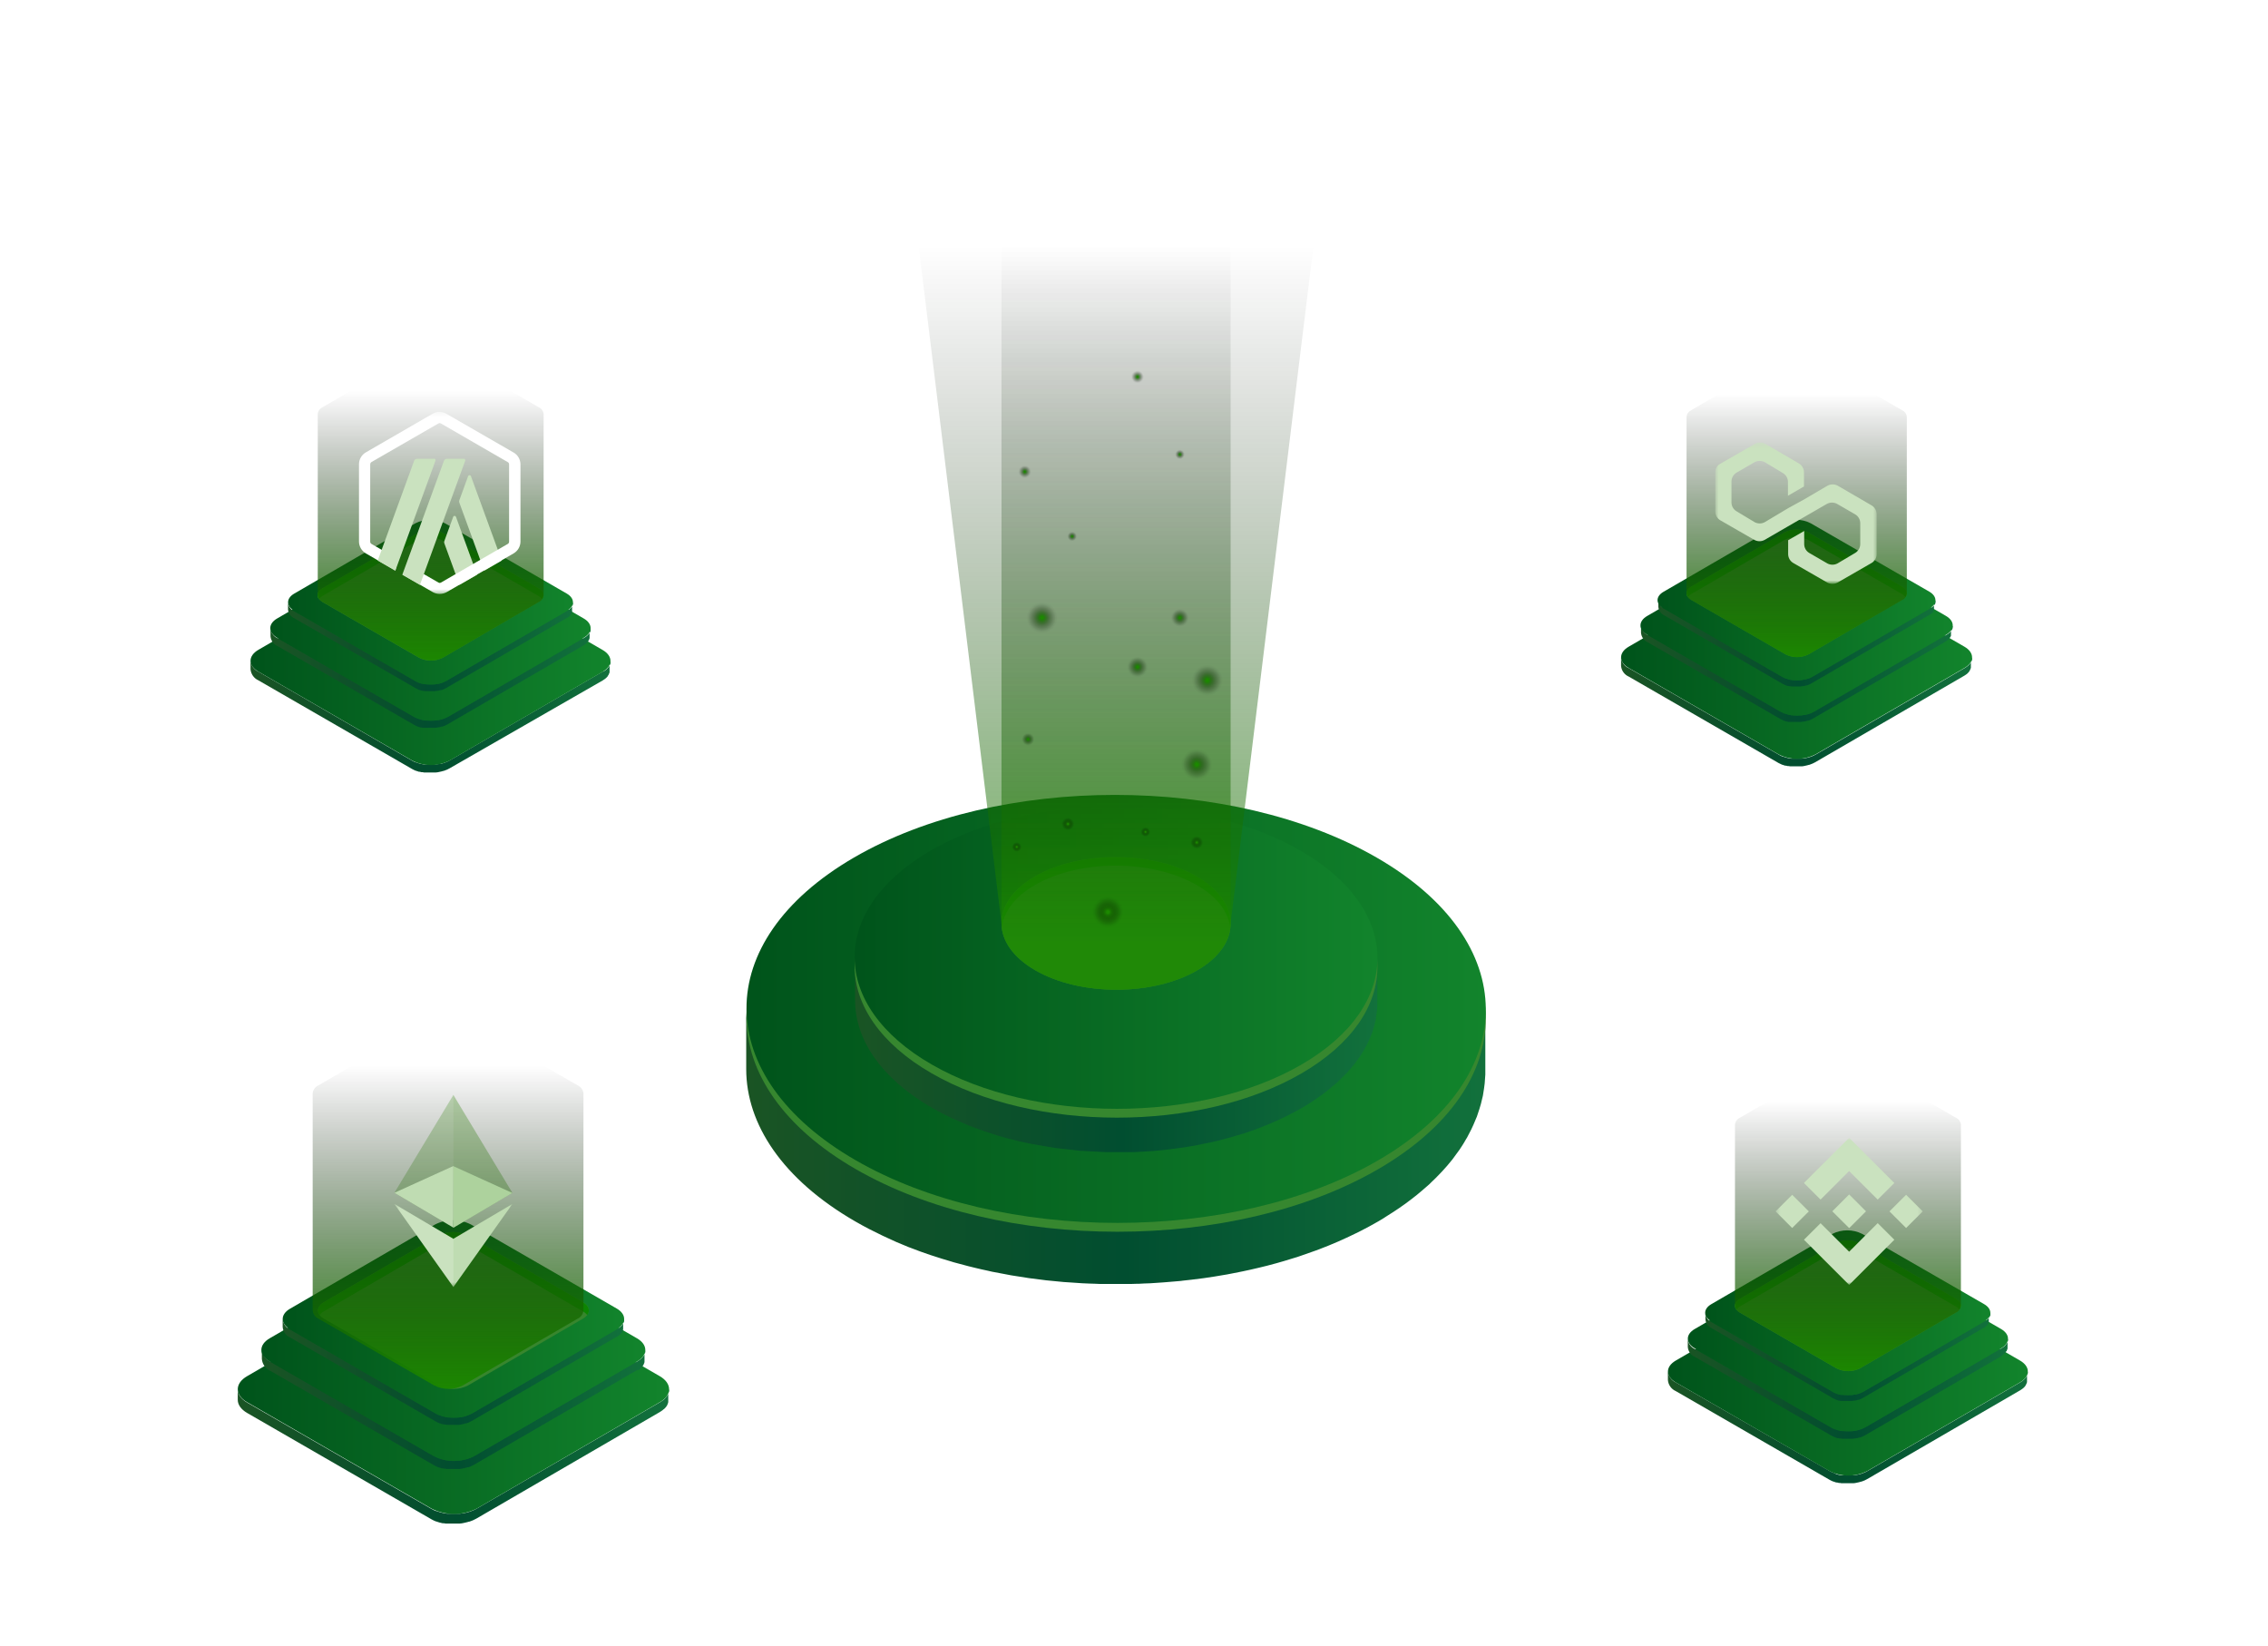 <svg width="514" height="373" viewBox="0 0 514 373" fill="none" xmlns="http://www.w3.org/2000/svg">
<path opacity="0.3" d="M132.453 296.521L150.335 286.208" stroke="white" stroke-width="0.814" stroke-miterlimit="10"/>
<path opacity="0.3" d="M385.617 237.303C385.736 194.913 326.446 160.383 253.191 160.179C179.935 159.975 120.453 194.173 120.335 236.562C120.216 278.952 179.506 313.482 252.761 313.686C326.017 313.89 385.499 279.692 385.617 237.303Z" stroke="white" stroke-width="0.814" stroke-miterlimit="10"/>
<path opacity="0.3" d="M366.368 277.775L396.525 295.167" stroke="white" stroke-width="0.814" stroke-miterlimit="10"/>
<path d="M336.666 230.301C336.666 230.728 336.621 231.147 336.576 231.565C336.532 231.984 336.487 232.304 336.434 232.67C336.38 233.035 336.318 233.507 336.238 233.916C336.158 234.326 336.095 234.655 336.006 235.029C335.917 235.403 335.819 235.84 335.712 236.249C335.605 236.659 335.498 236.989 335.391 237.354C335.284 237.719 335.132 238.164 334.99 238.565C334.847 238.966 334.722 239.286 334.58 239.651C334.437 240.016 334.232 240.488 334.045 240.907C333.858 241.325 333.724 241.619 333.546 241.975C333.367 242.332 333.127 242.813 332.904 243.222C332.681 243.632 332.529 243.899 332.333 244.237C332.048 244.736 331.736 245.235 331.442 245.725L330.863 246.615C330.488 247.158 330.087 247.693 329.677 248.227L329.151 248.939C328.474 249.785 327.743 250.631 326.976 251.468C326.78 251.682 326.566 251.896 326.361 252.11C325.755 252.742 325.122 253.374 324.462 253.989C324.159 254.274 323.865 254.559 323.571 254.879C323.277 255.2 322.777 255.583 322.367 255.93C321.957 256.277 321.61 256.571 321.209 256.892C320.807 257.212 320.317 257.577 319.907 257.916L318.65 258.851C318.196 259.189 317.714 259.519 317.242 259.848L315.905 260.739L314.38 261.7C313.739 262.101 313.106 262.502 312.437 262.885C311.189 263.615 309.897 264.301 308.586 264.978L307.445 265.548C306.42 266.046 305.386 266.536 304.334 267.008L303.273 267.48C301.91 268.077 300.51 268.647 299.093 269.181L298.335 269.457C297.141 269.902 295.928 270.347 294.707 270.73L293.183 271.229C292.505 271.434 291.828 271.648 291.141 271.843L289.412 272.342C288.717 272.538 288.021 272.716 287.317 272.903L285.534 273.34L283.386 273.838L281.603 274.221L279.401 274.658L277.717 274.969C276.148 275.245 274.57 275.504 272.983 275.726L272.288 275.815C270.906 276.002 269.516 276.163 268.125 276.305C267.599 276.367 267.064 276.412 266.53 276.465C265.638 276.545 264.747 276.626 263.855 276.688L262.162 276.804C261.217 276.866 260.272 276.911 259.336 276.946L257.749 277.017L255.298 277.062H253.586H250.974C250.457 277.062 249.94 277.062 249.423 277.062C248.63 277.062 247.837 277.008 247.052 276.973L245.323 276.857C244.476 276.813 243.629 276.741 242.782 276.688L241.267 276.581C240.242 276.492 239.226 276.385 238.209 276.278L237.229 276.189C235.892 276.038 234.555 275.869 233.235 275.682L232.531 275.575C231.417 275.406 230.294 275.236 229.188 275.049C228.707 274.96 228.235 274.862 227.753 274.782L225.186 274.292C224.731 274.194 224.295 274.088 223.831 273.999C222.94 273.794 221.959 273.589 221.023 273.357L219.463 272.966C218.616 272.752 217.769 272.529 216.931 272.298L215.496 271.888C214.165 271.508 212.846 271.098 211.538 270.659L210.843 270.436C209.337 269.929 207.866 269.386 206.386 268.816C205.798 268.593 205.209 268.353 204.603 268.112L203.213 267.533C202.553 267.248 201.911 266.955 201.261 266.643L199.995 266.064C199.29 265.735 198.595 265.378 197.909 265.031L196.875 264.515C195.853 263.98 194.845 263.428 193.853 262.858C177.335 253.33 169.081 240.827 169.116 228.333V242.243C169.116 254.71 177.335 267.24 193.853 276.768C194.842 277.338 195.85 277.89 196.866 278.424L197.909 278.941C198.595 279.297 199.29 279.644 199.995 279.974C200.414 280.179 200.842 280.366 201.269 280.562C201.911 280.856 202.553 281.149 203.213 281.452L204.612 282.031C205.049 282.218 205.504 282.405 205.94 282.583L206.359 282.735C207.821 283.304 209.292 283.848 210.816 284.355L211.512 284.578C212.822 285.014 214.141 285.424 215.478 285.807L216.138 286.012L216.905 286.216L219.445 286.893L221.005 287.276C221.897 287.508 222.877 287.713 223.822 287.917L224.874 288.158L225.159 288.211L227.762 288.701L229.162 288.968C230.276 289.155 231.39 289.324 232.513 289.494L233.173 289.6C234.501 289.787 235.847 289.957 237.175 290.108L238.013 290.188C239.074 290.304 240.144 290.411 241.214 290.5H241.285L242.658 290.589C243.549 290.651 244.396 290.722 245.269 290.767L246.919 290.838C247.73 290.838 248.532 290.909 249.343 290.927H249.53H250.876H253.506H255.218C256.029 290.927 256.849 290.927 257.669 290.883H258.115L259.256 290.82C260.147 290.82 261.137 290.74 262.072 290.678L263.766 290.562C264.658 290.5 265.549 290.42 266.44 290.34L267.376 290.259C267.599 290.259 267.813 290.206 268.036 290.179C269.427 290.037 270.817 289.876 272.19 289.689L272.885 289.6C274.472 289.378 276.059 289.12 277.628 288.843L278.064 288.772C278.483 288.701 278.893 288.612 279.303 288.532L281.505 288.095L283.288 287.713C284.01 287.552 284.723 287.392 285.436 287.214L287.219 286.777C287.914 286.59 288.619 286.412 289.314 286.216L291.043 285.718C291.73 285.522 292.407 285.308 293.085 285.094C293.379 285.005 293.682 284.925 293.976 284.827C294.27 284.729 294.386 284.676 294.6 284.614C295.821 284.204 297.034 283.776 298.228 283.34L298.995 283.055C300.409 282.521 301.803 281.954 303.175 281.354L304.236 280.882C305.288 280.41 306.322 279.92 307.338 279.422L308.488 278.852C309.799 278.175 311.091 277.489 312.339 276.759C312.687 276.563 313.025 276.358 313.364 276.154C313.703 275.949 313.97 275.771 314.256 275.575C314.764 275.254 315.281 274.942 315.771 274.613C316.261 274.283 316.662 274.016 317.108 273.722C317.554 273.429 318.062 273.063 318.525 272.725L319.773 271.79C320.219 271.452 320.665 271.113 321.084 270.766L322.234 269.804C322.653 269.457 323.054 269.101 323.446 268.753C323.606 268.602 323.785 268.468 323.945 268.317L324.355 267.907C325.024 267.284 325.657 266.652 326.263 266.011C326.468 265.806 326.673 265.592 326.869 265.378C327.645 264.541 328.367 263.704 329.044 262.849L329.142 262.733C329.294 262.538 329.427 262.333 329.579 262.137C329.989 261.603 330.381 261.068 330.756 260.525C330.961 260.222 331.148 259.928 331.344 259.634C331.656 259.145 331.968 258.646 332.235 258.147L332.485 257.747C332.601 257.542 332.69 257.337 332.797 257.141C333.02 256.722 333.243 256.304 333.448 255.885C333.653 255.467 333.786 255.173 333.938 254.826C334.089 254.478 334.303 253.98 334.473 253.552C334.553 253.365 334.642 253.178 334.713 252.991C334.785 252.804 334.82 252.644 334.883 252.475C335.025 252.074 335.159 251.664 335.284 251.264C335.409 250.863 335.507 250.524 335.614 250.159C335.721 249.794 335.819 249.349 335.908 248.939C335.961 248.717 336.024 248.494 336.068 248.28C336.113 248.067 336.113 247.978 336.14 247.826C336.22 247.417 336.282 246.998 336.336 246.579C336.389 246.161 336.434 245.84 336.478 245.475C336.523 245.11 336.541 244.638 336.568 244.22C336.568 243.97 336.612 243.721 336.621 243.472C336.63 243.222 336.621 242.982 336.621 242.741V228.831C336.728 229.321 336.692 229.811 336.666 230.301Z" fill="url(#paint0_linear_468_9)"/>
<path d="M312.001 196.319C344.831 215.251 344.983 245.947 312.384 264.889C279.785 283.83 226.737 283.83 193.907 264.889C161.076 245.947 160.925 215.26 193.524 196.319C226.122 177.377 279.197 177.386 312.001 196.319Z" fill="#36872F"/>
<path d="M312.001 194.315C344.831 213.248 344.983 243.944 312.384 262.885C279.785 281.826 226.737 281.826 193.907 262.885C161.076 243.944 160.925 213.257 193.523 194.315C226.122 175.374 279.197 175.383 312.001 194.315Z" fill="url(#paint1_linear_468_9)"/>
<path d="M312.178 218.181C312.178 218.475 312.178 218.778 312.116 219.072C312.053 219.365 312.053 219.588 312.018 219.846C311.982 220.105 311.929 220.443 311.875 220.737C311.822 221.031 311.777 221.253 311.715 221.512C311.652 221.77 311.581 222.09 311.501 222.402C311.421 222.714 311.358 222.919 311.278 223.177C311.198 223.435 311.091 223.756 310.993 224.067C310.895 224.379 310.805 224.575 310.699 224.824C310.592 225.074 310.458 225.43 310.324 225.715L309.976 226.463C309.825 226.766 309.673 227.059 309.513 227.353C309.353 227.647 309.254 227.834 309.121 228.066C308.987 228.297 308.693 228.769 308.461 229.117C308.229 229.464 308.194 229.544 308.051 229.749C307.793 230.141 307.507 230.524 307.213 230.898C307.088 231.067 306.972 231.236 306.839 231.396C306.366 232.002 305.849 232.598 305.306 233.177L304.869 233.631C304.441 234.077 303.995 234.522 303.532 234.967L302.881 235.564L301.989 236.312C301.722 236.535 301.455 236.766 301.169 236.989C300.884 237.211 300.563 237.479 300.278 237.719C299.993 237.959 299.699 238.155 299.387 238.378L298.388 239.081C298.076 239.295 297.764 239.509 297.443 239.714C297.122 239.919 296.73 240.177 296.365 240.399C295.999 240.622 295.473 240.969 294.992 241.237C293.708 241.985 292.362 242.67 290.998 243.338L289.911 243.846C288.672 244.416 287.415 244.959 286.122 245.466C285.944 245.529 285.784 245.609 285.614 245.671C284.224 246.197 282.797 246.678 281.362 247.123C280.355 247.443 279.33 247.719 278.305 248.013C277.529 248.227 276.763 248.45 275.978 248.646C274.9 248.904 273.803 249.118 272.707 249.34C271.904 249.501 271.12 249.688 270.318 249.821C269.988 249.883 269.649 249.928 269.31 249.981C267.955 250.204 266.592 250.4 265.21 250.56L264.015 250.712C262.417 250.884 260.812 251.017 259.202 251.112L258.31 251.157C257.232 251.21 256.144 251.228 255.057 251.246C253.969 251.264 252.891 251.246 251.812 251.246C250.921 251.246 250.029 251.246 249.138 251.175C248.246 251.103 247.132 251.086 246.134 251.014C245.135 250.943 244.351 250.872 243.397 250.783C242.443 250.694 241.418 250.578 240.438 250.453C239.457 250.329 238.655 250.222 237.763 250.079C236.712 249.919 235.66 249.732 234.626 249.536C233.592 249.34 232.442 249.126 231.372 248.877L230.596 248.708C229.081 248.343 227.601 247.942 226.139 247.506L224.891 247.123C223.67 246.74 222.476 246.33 221.326 245.894L220.301 245.511C219.222 245.101 218.188 244.62 217.154 244.175C216.646 243.953 216.12 243.748 215.621 243.516C214.132 242.804 212.67 242.056 211.28 241.245C204.71 237.461 199.985 232.999 197.124 228.262C196.5 227.234 195.952 226.163 195.484 225.056C195.252 224.521 195.056 223.978 194.869 223.435C194.154 221.311 193.79 219.086 193.79 216.845V226.641C193.79 235.475 199.593 244.309 211.28 251.05C212.67 251.851 214.123 252.608 215.621 253.312C216.12 253.552 216.646 253.757 217.154 253.98C218.045 254.372 218.937 254.781 219.828 255.137L220.31 255.316C220.648 255.449 220.996 255.565 221.344 255.69C222.52 256.126 223.715 256.536 224.909 256.919L226.157 257.31L226.995 257.569C228.19 257.907 229.402 258.21 230.623 258.504L231.39 258.682C231.987 258.815 232.575 258.958 233.173 259.083C233.77 259.207 234.162 259.243 234.652 259.341C235.695 259.537 236.738 259.715 237.79 259.884C238.209 259.946 238.628 260.044 239.047 260.098C239.466 260.151 239.938 260.196 240.438 260.258C241.418 260.383 242.408 260.489 243.397 260.587C243.87 260.632 244.333 260.703 244.806 260.748C245.278 260.792 245.697 260.748 246.134 260.819C247.132 260.881 248.13 260.935 249.138 260.979C249.637 260.979 250.136 261.042 250.644 261.059C251.152 261.077 251.447 261.059 251.848 261.059C252.935 261.059 254.014 261.059 255.092 261.059C255.636 261.059 256.171 261.059 256.706 261.059C257.241 261.059 257.793 261.006 258.346 260.979L259.237 260.935C260.592 260.855 261.912 260.757 263.276 260.623L264.042 260.534L265.246 260.392C266.627 260.222 267.991 260.035 269.346 259.813L270.353 259.652L270.835 259.572C271.477 259.457 272.101 259.296 272.742 259.172C273.839 258.949 274.935 258.726 276.014 258.468C276.798 258.281 277.565 258.049 278.34 257.845C279.365 257.56 280.391 257.284 281.389 256.954C281.612 256.883 281.835 256.838 282.049 256.767C283.27 256.375 284.464 255.948 285.614 255.494C285.793 255.431 285.953 255.36 286.122 255.289C287.424 254.79 288.681 254.247 289.92 253.677L291.007 253.161C292.371 252.502 293.682 251.807 295.001 251.068L295.723 250.64L296.374 250.231L297.452 249.545C297.773 249.34 298.085 249.126 298.397 248.904C298.709 248.681 299.075 248.441 299.395 248.2C299.716 247.96 299.993 247.764 300.287 247.541C300.581 247.319 300.911 247.06 301.178 246.82C301.446 246.58 301.731 246.366 301.998 246.134C302.266 245.903 302.578 245.645 302.89 245.395C303.006 245.288 303.13 245.19 303.237 245.084L303.541 244.79C304.004 244.35 304.45 243.905 304.878 243.454L305.314 243.009C305.858 242.412 306.366 241.815 306.848 241.228L306.919 241.147L307.231 240.72C307.516 240.346 307.801 239.963 308.06 239.58C308.203 239.366 308.336 239.153 308.479 238.948C308.702 238.601 308.916 238.244 309.121 237.897C309.183 237.799 309.246 237.71 309.299 237.612C309.352 237.514 309.451 237.318 309.522 237.176C309.682 236.882 309.834 236.588 309.985 236.285L310.333 235.537C310.467 235.234 310.592 234.941 310.707 234.647C310.761 234.513 310.832 234.38 310.877 234.246L311.002 233.881C311.1 233.596 311.198 233.311 311.287 232.99C311.376 232.67 311.438 232.474 311.51 232.207C311.581 231.939 311.661 231.637 311.724 231.316C311.724 231.165 311.804 231.004 311.84 230.853C311.875 230.702 311.84 230.639 311.84 230.532C311.893 230.239 311.938 229.945 311.982 229.642C312.027 229.339 312.053 229.125 312.08 228.867C312.107 228.609 312.125 228.271 312.143 227.977C312.143 227.807 312.143 227.629 312.143 227.46C312.143 227.291 312.143 227.113 312.143 226.935V217.139C312.178 217.486 312.178 217.834 312.178 218.181Z" fill="url(#paint2_linear_468_9)"/>
<path d="M294.707 194.734C317.884 208.091 318.036 229.82 294.966 243.213C271.896 256.607 234.404 256.571 211.173 243.213C187.943 229.856 187.836 208.127 210.897 194.743C233.958 181.358 271.495 181.349 294.707 194.734Z" fill="#36872F"/>
<path d="M294.707 192.73C317.884 206.088 318.036 227.817 294.966 241.21C271.896 254.603 234.404 254.568 211.173 241.21C187.943 227.852 187.836 206.124 210.897 192.739C233.958 179.355 271.495 179.346 294.707 192.73Z" fill="url(#paint3_linear_468_9)"/>
<path d="M271.228 198.607C281.399 204.475 281.453 213.986 271.344 219.855C261.235 225.723 244.807 225.723 234.636 219.855C224.465 213.986 224.411 204.475 234.52 198.607C244.628 192.738 261.057 192.738 271.228 198.607Z" fill="#338A2E"/>
<path d="M234.519 200.548C244.628 194.671 261.057 194.671 271.228 200.548C275.917 203.219 278.43 206.728 278.814 210.272C279.286 206.087 276.772 201.812 271.228 198.615C261.057 192.747 244.628 192.747 234.519 198.615C229.073 201.786 226.604 206.007 227.049 210.139C227.495 206.639 229.92 203.211 234.519 200.548Z" fill="#0A8901"/>
<path d="M273.355 114.377C273.059 112.086 272.019 109.955 270.395 108.312C269.116 107.017 267.542 106.052 265.808 105.498C265.027 105.226 264.23 104.988 263.44 104.733C264.073 104.354 264.731 104.115 265.356 103.803C267.494 102.804 269.271 101.169 270.445 99.12C271.239 97.759 271.699 96.23 271.789 94.656C271.879 93.083 271.596 91.511 270.962 90.068C270.413 88.7 269.555 87.477 268.455 86.496C266.177 84.514 263.331 83.302 260.325 83.032C259.856 82.983 259.675 82.81 259.683 82.316C259.683 80.127 259.683 77.93 259.683 75.732C259.683 75 259.683 75 258.935 75H253.896C253.074 75 253.074 75 253.074 75.823V82.003C253.074 82.653 253.074 82.653 252.408 82.653C251.471 82.653 250.534 82.653 249.596 82.653C249.128 82.653 248.963 82.53 248.972 82.044C248.972 79.921 248.972 77.79 248.972 75.667C248.972 75.181 248.856 75 248.339 75.008C246.546 75.008 244.746 75.008 242.954 75.008C242.452 75.008 242.296 75.156 242.304 75.65C242.304 77.749 242.304 79.839 242.304 81.937C242.304 82.645 242.304 82.645 241.597 82.645C237.429 82.645 233.261 82.645 229.094 82.645C228.658 82.645 228.469 82.76 228.477 83.229C228.477 85.04 228.477 86.859 228.477 88.669C228.477 89.097 228.625 89.253 229.061 89.237C230.015 89.211 230.97 89.238 231.921 89.319C232.445 89.342 232.94 89.561 233.309 89.933C233.678 90.305 233.893 90.803 233.911 91.327C233.911 92.051 233.993 92.775 233.993 93.5C233.993 101.795 233.993 110.09 233.993 118.385C233.993 119.159 233.993 119.932 233.919 120.706C233.926 120.976 233.878 121.245 233.777 121.496C233.676 121.746 233.526 121.974 233.334 122.164C233.142 122.355 232.914 122.504 232.662 122.603C232.411 122.701 232.142 122.748 231.872 122.739C230.968 122.821 230.064 122.813 229.159 122.821C228.526 122.821 228.485 122.862 228.485 123.496C228.485 125.224 228.485 126.96 228.485 128.688C228.485 129.396 228.485 129.404 229.2 129.404H241.655C242.304 129.404 242.304 129.404 242.304 130.071C242.304 132.375 242.304 134.688 242.304 136.992H248.93V130.318C248.93 129.297 248.832 129.413 249.868 129.404C250.69 129.404 251.512 129.404 252.383 129.404C252.877 129.404 253.041 129.52 253.033 130.03C253.033 132.145 253.033 134.251 253.033 136.358C253.033 136.572 253.033 136.786 253.033 137H259.651C259.651 134.531 259.651 132.062 259.651 129.635C259.651 129.116 259.823 128.968 260.316 128.902C263.365 128.616 266.272 127.476 268.702 125.611C272.278 122.689 273.963 119.002 273.355 114.377ZM245.675 90.932C245.675 90.463 245.815 90.298 246.292 90.307C248.454 90.307 250.608 90.307 252.761 90.307C254.31 90.276 255.853 90.51 257.324 90.998C258.406 91.413 259.305 92.202 259.858 93.222C260.411 94.242 260.582 95.426 260.341 96.561C259.955 99.03 258.22 100.676 255.491 101.12C253.623 101.435 251.729 101.57 249.835 101.523C248.667 101.523 247.5 101.523 246.333 101.523C245.839 101.523 245.667 101.383 245.675 100.881C245.675 99.236 245.675 97.548 245.675 95.886C245.675 94.224 245.675 92.594 245.675 90.932ZM256.51 121.298C255.104 121.647 253.66 121.821 252.211 121.817C250.465 121.883 248.717 121.858 246.974 121.743C246.681 121.763 246.391 121.666 246.17 121.473C245.948 121.281 245.811 121.008 245.79 120.714C245.681 119.979 245.642 119.235 245.675 118.492C245.675 117.184 245.675 115.883 245.675 114.583C245.675 112.699 245.675 110.822 245.675 108.946C245.675 108.658 245.782 108.559 246.045 108.559C248.273 108.559 250.492 108.51 252.712 108.617C253.782 108.632 254.851 108.717 255.91 108.872C257.694 109.201 259.33 109.851 260.357 111.448C260.89 112.324 261.213 113.313 261.3 114.335C261.388 115.358 261.237 116.387 260.86 117.341C260.484 118.295 259.891 119.149 259.129 119.836C258.367 120.523 257.457 121.023 256.469 121.298H256.51Z" fill="white"/>
<g filter="url(#filter0_f_468_9)">
<path d="M273.355 114.377C273.059 112.086 272.019 109.955 270.395 108.312C269.116 107.017 267.542 106.052 265.808 105.498C265.027 105.226 264.23 104.988 263.44 104.733C264.073 104.354 264.731 104.115 265.356 103.803C267.494 102.804 269.271 101.169 270.445 99.12C271.239 97.759 271.699 96.23 271.789 94.656C271.879 93.083 271.596 91.511 270.962 90.068C270.413 88.7 269.555 87.477 268.455 86.496C266.177 84.514 263.331 83.302 260.325 83.032C259.856 82.983 259.675 82.81 259.683 82.316C259.683 80.127 259.683 77.93 259.683 75.732C259.683 75 259.683 75 258.935 75H253.896C253.074 75 253.074 75 253.074 75.823V82.003C253.074 82.653 253.074 82.653 252.408 82.653C251.471 82.653 250.534 82.653 249.596 82.653C249.128 82.653 248.963 82.53 248.972 82.044C248.972 79.921 248.972 77.79 248.972 75.667C248.972 75.181 248.856 75 248.339 75.008C246.546 75.008 244.746 75.008 242.954 75.008C242.452 75.008 242.296 75.156 242.304 75.65C242.304 77.749 242.304 79.839 242.304 81.937C242.304 82.645 242.304 82.645 241.597 82.645C237.429 82.645 233.261 82.645 229.094 82.645C228.658 82.645 228.469 82.76 228.477 83.229C228.477 85.04 228.477 86.859 228.477 88.669C228.477 89.097 228.625 89.253 229.061 89.237C230.015 89.211 230.97 89.238 231.921 89.319C232.445 89.342 232.94 89.561 233.309 89.933C233.678 90.305 233.893 90.803 233.911 91.327C233.911 92.051 233.993 92.775 233.993 93.5C233.993 101.795 233.993 110.09 233.993 118.385C233.993 119.159 233.993 119.932 233.919 120.706C233.926 120.976 233.878 121.245 233.777 121.496C233.676 121.746 233.526 121.974 233.334 122.164C233.142 122.355 232.914 122.504 232.662 122.603C232.411 122.701 232.142 122.748 231.872 122.739C230.968 122.821 230.064 122.813 229.159 122.821C228.526 122.821 228.485 122.862 228.485 123.496C228.485 125.224 228.485 126.96 228.485 128.688C228.485 129.396 228.485 129.404 229.2 129.404H241.655C242.304 129.404 242.304 129.404 242.304 130.071C242.304 132.375 242.304 134.688 242.304 136.992H248.93V130.318C248.93 129.297 248.832 129.413 249.868 129.404C250.69 129.404 251.512 129.404 252.383 129.404C252.877 129.404 253.041 129.52 253.033 130.03C253.033 132.145 253.033 134.251 253.033 136.358C253.033 136.572 253.033 136.786 253.033 137H259.651C259.651 134.531 259.651 132.062 259.651 129.635C259.651 129.116 259.823 128.968 260.316 128.902C263.365 128.616 266.272 127.476 268.702 125.611C272.278 122.689 273.963 119.002 273.355 114.377ZM245.675 90.932C245.675 90.463 245.815 90.298 246.292 90.307C248.454 90.307 250.608 90.307 252.761 90.307C254.31 90.276 255.853 90.51 257.324 90.998C258.406 91.413 259.305 92.202 259.858 93.222C260.411 94.242 260.582 95.426 260.341 96.561C259.955 99.03 258.22 100.676 255.491 101.12C253.623 101.435 251.729 101.57 249.835 101.523C248.667 101.523 247.5 101.523 246.333 101.523C245.839 101.523 245.667 101.383 245.675 100.881C245.675 99.236 245.675 97.548 245.675 95.886C245.675 94.224 245.675 92.594 245.675 90.932ZM256.51 121.298C255.104 121.647 253.66 121.821 252.211 121.817C250.465 121.883 248.717 121.858 246.974 121.743C246.681 121.763 246.391 121.666 246.17 121.473C245.948 121.281 245.811 121.008 245.79 120.714C245.681 119.979 245.642 119.235 245.675 118.492C245.675 117.184 245.675 115.883 245.675 114.583C245.675 112.699 245.675 110.822 245.675 108.946C245.675 108.658 245.782 108.559 246.045 108.559C248.273 108.559 250.492 108.51 252.712 108.617C253.782 108.632 254.851 108.717 255.91 108.872C257.694 109.201 259.33 109.851 260.357 111.448C260.89 112.324 261.213 113.313 261.3 114.335C261.388 115.358 261.237 116.387 260.86 117.341C260.484 118.295 259.891 119.149 259.129 119.836C258.367 120.523 257.457 121.023 256.469 121.298H256.51Z" fill="white" fill-opacity="0.7"/>
</g>
<path style="mix-blend-mode:screen" opacity="0.6" d="M300.083 36.025C300.083 32.178 297.507 28.331 292.425 25.401C282.254 19.533 223.439 19.533 213.322 25.401C208.276 28.331 205.763 32.178 205.78 36.025L226.969 209.231C226.969 213.078 229.554 216.916 234.635 219.855C244.806 225.723 261.244 225.723 271.344 219.855C276.398 216.916 278.912 213.078 278.894 209.231L300.083 36.025Z" fill="url(#paint4_linear_468_9)"/>
<path style="mix-blend-mode:screen" opacity="0.6" d="M278.895 36.025C278.895 32.178 276.318 28.331 271.228 25.401C261.057 19.533 244.629 19.533 234.52 25.401C229.466 28.331 226.952 32.178 226.97 36.025V209.231C226.97 213.078 229.555 216.916 234.636 219.855C244.807 225.723 261.245 225.723 271.344 219.855C276.399 216.916 278.912 213.078 278.895 209.231V36.025Z" fill="url(#paint5_linear_468_9)"/>
<path style="mix-blend-mode:screen" d="M276.942 173.219C276.942 174.348 276.607 175.451 275.979 176.39C275.352 177.329 274.459 178.06 273.415 178.492C272.371 178.924 271.222 179.038 270.114 178.817C269.005 178.597 267.987 178.053 267.188 177.255C266.389 176.457 265.845 175.44 265.624 174.332C265.404 173.225 265.517 172.077 265.95 171.034C266.382 169.991 267.114 169.1 268.054 168.473C268.994 167.845 270.098 167.51 271.228 167.51C272.744 167.51 274.197 168.112 275.269 169.182C276.34 170.253 276.942 171.705 276.942 173.219Z" fill="url(#paint6_radial_468_9)"/>
<path style="mix-blend-mode:screen" d="M241.858 139.975C241.858 141.104 241.522 142.208 240.895 143.147C240.267 144.085 239.374 144.817 238.33 145.249C237.286 145.681 236.137 145.794 235.029 145.574C233.92 145.354 232.902 144.81 232.103 144.012C231.304 143.213 230.76 142.196 230.539 141.089C230.319 139.982 230.432 138.834 230.865 137.791C231.297 136.748 232.029 135.856 232.969 135.229C233.909 134.602 235.013 134.267 236.144 134.267C236.894 134.267 237.637 134.415 238.33 134.702C239.023 134.988 239.653 135.409 240.184 135.939C240.715 136.469 241.135 137.098 241.423 137.791C241.71 138.483 241.858 139.226 241.858 139.975Z" fill="url(#paint7_radial_468_9)"/>
<path style="mix-blend-mode:screen" d="M279.331 154.17C279.331 155.299 278.996 156.403 278.368 157.341C277.741 158.28 276.848 159.012 275.804 159.444C274.76 159.876 273.611 159.989 272.503 159.769C271.394 159.548 270.376 159.005 269.577 158.206C268.778 157.408 268.234 156.391 268.013 155.284C267.793 154.176 267.906 153.029 268.338 151.986C268.771 150.943 269.503 150.051 270.443 149.424C271.383 148.797 272.487 148.462 273.617 148.462C274.368 148.462 275.111 148.61 275.804 148.896C276.497 149.183 277.127 149.604 277.658 150.134C278.188 150.664 278.609 151.293 278.896 151.986C279.184 152.678 279.331 153.421 279.331 154.17Z" fill="url(#paint8_radial_468_9)"/>
<path style="mix-blend-mode:screen" d="M242.98 123.341C243.979 123.341 244.79 122.531 244.79 121.533C244.79 120.534 243.979 119.725 242.98 119.725C241.981 119.725 241.17 120.534 241.17 121.533C241.17 122.531 241.981 123.341 242.98 123.341Z" fill="url(#paint9_radial_468_9)"/>
<path style="mix-blend-mode:screen" d="M267.396 104.773C268.396 104.773 269.206 103.964 269.206 102.965C269.206 101.967 268.396 101.158 267.396 101.158C266.397 101.158 265.587 101.967 265.587 102.965C265.587 103.964 266.397 104.773 267.396 104.773Z" fill="url(#paint10_radial_468_9)"/>
<path style="mix-blend-mode:screen" d="M261.37 188.509C261.37 188.861 261.265 189.205 261.069 189.498C260.873 189.791 260.595 190.019 260.269 190.154C259.943 190.289 259.585 190.324 259.239 190.255C258.893 190.187 258.575 190.017 258.326 189.768C258.077 189.519 257.907 189.202 257.838 188.856C257.769 188.511 257.805 188.152 257.94 187.827C258.075 187.502 258.303 187.223 258.596 187.028C258.89 186.832 259.234 186.728 259.587 186.728C260.06 186.728 260.513 186.915 260.847 187.249C261.182 187.583 261.37 188.036 261.37 188.509Z" fill="url(#paint11_radial_468_9)"/>
<path style="mix-blend-mode:screen" d="M270.721 139.976C270.721 140.635 270.525 141.279 270.158 141.827C269.792 142.375 269.27 142.802 268.661 143.053C268.051 143.305 267.38 143.371 266.733 143.241C266.086 143.112 265.492 142.794 265.026 142.327C264.56 141.861 264.244 141.266 264.116 140.62C263.988 139.973 264.056 139.303 264.309 138.695C264.563 138.086 264.992 137.567 265.541 137.202C266.091 136.837 266.736 136.643 267.396 136.645C267.833 136.645 268.266 136.731 268.67 136.899C269.074 137.066 269.441 137.312 269.75 137.621C270.059 137.93 270.304 138.298 270.47 138.702C270.637 139.106 270.722 139.539 270.721 139.976Z" fill="url(#paint12_radial_468_9)"/>
<path style="mix-blend-mode:screen" d="M261.636 151.134C261.636 151.893 261.411 152.635 260.989 153.266C260.567 153.897 259.967 154.389 259.265 154.68C258.563 154.97 257.79 155.046 257.045 154.898C256.3 154.75 255.615 154.385 255.078 153.848C254.54 153.311 254.174 152.627 254.026 151.883C253.878 151.138 253.954 150.366 254.245 149.665C254.536 148.964 255.028 148.364 255.66 147.942C256.292 147.521 257.035 147.296 257.794 147.296C258.813 147.296 259.791 147.7 260.511 148.42C261.232 149.14 261.636 150.116 261.636 151.134Z" fill="url(#paint13_radial_468_9)"/>
<path style="mix-blend-mode:screen" d="M256.796 206.658C256.795 207.786 256.458 208.889 255.829 209.826C255.2 210.764 254.307 211.494 253.263 211.925C252.219 212.356 251.07 212.467 249.962 212.246C248.854 212.025 247.837 211.48 247.039 210.682C246.241 209.883 245.697 208.866 245.478 207.759C245.258 206.652 245.372 205.505 245.804 204.462C246.237 203.42 246.969 202.529 247.909 201.902C248.848 201.275 249.953 200.94 251.082 200.94C251.834 200.94 252.577 201.088 253.271 201.376C253.965 201.663 254.595 202.084 255.126 202.615C255.657 203.146 256.077 203.777 256.364 204.47C256.651 205.164 256.798 205.907 256.796 206.658Z" fill="url(#paint14_radial_468_9)"/>
<path style="mix-blend-mode:screen" d="M244.433 186.701C244.433 187.173 244.293 187.634 244.03 188.027C243.768 188.419 243.394 188.725 242.958 188.906C242.521 189.086 242.041 189.134 241.578 189.042C241.114 188.949 240.689 188.722 240.354 188.388C240.02 188.055 239.793 187.629 239.701 187.166C239.608 186.703 239.656 186.224 239.837 185.787C240.017 185.351 240.324 184.979 240.717 184.716C241.109 184.454 241.571 184.314 242.044 184.314C242.677 184.314 243.285 184.566 243.733 185.013C244.181 185.461 244.433 186.068 244.433 186.701Z" fill="url(#paint15_radial_468_9)"/>
<path style="mix-blend-mode:screen" d="M234.628 106.884C234.628 107.356 234.488 107.818 234.225 108.21C233.963 108.603 233.59 108.908 233.153 109.089C232.717 109.27 232.236 109.317 231.773 109.225C231.309 109.133 230.884 108.905 230.55 108.572C230.215 108.238 229.988 107.813 229.896 107.35C229.804 106.887 229.851 106.407 230.032 105.971C230.213 105.535 230.519 105.162 230.912 104.9C231.304 104.638 231.766 104.498 232.239 104.498C232.872 104.498 233.48 104.749 233.928 105.197C234.376 105.644 234.628 106.251 234.628 106.884Z" fill="url(#paint16_radial_468_9)"/>
<path style="mix-blend-mode:screen" d="M232.248 191.902C232.248 192.254 232.143 192.598 231.947 192.891C231.751 193.184 231.473 193.413 231.147 193.547C230.821 193.682 230.463 193.717 230.117 193.649C229.771 193.58 229.453 193.41 229.204 193.161C228.955 192.912 228.785 192.595 228.716 192.249C228.647 191.904 228.683 191.546 228.818 191.22C228.953 190.895 229.181 190.617 229.474 190.421C229.767 190.225 230.112 190.121 230.465 190.121C230.938 190.121 231.391 190.308 231.725 190.643C232.06 190.977 232.248 191.43 232.248 191.902Z" fill="url(#paint17_radial_468_9)"/>
<path style="mix-blend-mode:screen" d="M271.228 193.282C272.548 193.282 273.617 192.213 273.617 190.895C273.617 189.577 272.548 188.509 271.228 188.509C269.909 188.509 268.839 189.577 268.839 190.895C268.839 192.213 269.909 193.282 271.228 193.282Z" fill="url(#paint18_radial_468_9)"/>
<path style="mix-blend-mode:screen" d="M232.988 169.897C234.308 169.897 235.377 168.828 235.377 167.51C235.377 166.192 234.308 165.124 232.988 165.124C231.669 165.124 230.599 166.192 230.599 167.51C230.599 168.828 231.669 169.897 232.988 169.897Z" fill="url(#paint19_radial_468_9)"/>
<path style="mix-blend-mode:screen" d="M257.794 87.773C259.114 87.773 260.183 86.705 260.183 85.387C260.183 84.069 259.114 83 257.794 83C256.475 83 255.406 84.069 255.406 85.387C255.406 86.705 256.475 87.773 257.794 87.773Z" fill="url(#paint20_radial_468_9)"/>
<path opacity="0.3" d="M125.616 167.146L155.773 184.538" stroke="white" stroke-width="0.814" stroke-miterlimit="10"/>
<path opacity="0.3" d="M381.773 167.146L351.616 184.538" stroke="white" stroke-width="0.814" stroke-miterlimit="10"/>
<path d="M102.75 248.099L102.456 249.096V277.878L102.75 278.163L116.121 270.273L102.75 248.099Z" fill="#BFDCB2"/>
<path d="M102.751 248.099L89.38 270.273L102.751 278.163V248.099Z" fill="#CAE2BF"/>
<path opacity="0.3" d="M160.853 312.361C164.419 314.391 164.419 317.704 160.897 319.726L109.321 349.674C107.347 350.675 105.165 351.197 102.951 351.197C100.738 351.197 98.556 350.675 96.582 349.674L44.658 319.726C41.137 317.695 41.092 314.383 44.658 312.361L96.243 282.413C98.214 281.412 100.393 280.89 102.604 280.89C104.814 280.89 106.994 281.412 108.964 282.413L160.853 312.361Z" stroke="white" stroke-width="0.814" stroke-miterlimit="10"/>
<path d="M151.626 315.005V315.228C151.607 315.289 151.592 315.352 151.581 315.415C151.556 315.485 151.536 315.556 151.519 315.629L151.439 315.807C151.41 315.887 151.375 315.965 151.332 316.038L151.243 316.199L151.064 316.448C151.028 316.498 150.99 316.545 150.948 316.59C150.855 316.707 150.753 316.817 150.645 316.92L150.529 317.045L150.307 317.223L150.102 317.383C150.019 317.445 149.933 317.501 149.843 317.552C149.754 317.617 149.662 317.676 149.567 317.73L108.045 341.828C107.822 341.952 107.599 342.068 107.358 342.175L107.153 342.264C106.966 342.335 106.779 342.416 106.583 342.478L106.378 342.549L106.004 342.656L105.718 342.736L105.317 342.816C105.226 342.839 105.134 342.857 105.041 342.87C104.77 342.922 104.496 342.961 104.221 342.985H103.962H103.472H102.429H102.064H101.725H101.368L101.038 342.932L100.655 342.87L100.361 342.807L99.906 342.7L99.657 342.629C99.394 342.558 99.135 342.472 98.881 342.371H98.774C98.438 342.233 98.111 342.076 97.794 341.899L56.022 317.802C54.596 316.982 53.883 315.905 53.883 314.818V317.178C53.883 318.256 54.596 319.342 56.022 320.161L97.794 344.259C98.113 344.437 98.443 344.595 98.783 344.731H98.846C99.095 344.829 99.354 344.909 99.621 344.989H99.683L99.871 345.043L100.325 345.149H100.441H100.619L101.003 345.212H101.163H101.333H101.689H101.867H102.028H102.393H102.581C102.628 345.216 102.676 345.216 102.723 345.212C102.857 345.212 102.991 345.212 103.124 345.212H103.436H103.927H104.185C104.461 345.212 104.738 345.149 105.014 345.096L105.255 345.043L105.647 344.953L105.932 344.882L106.307 344.775H106.387L106.512 344.731L107.082 344.517L107.287 344.428C107.522 344.325 107.751 344.209 107.974 344.081L149.478 319.983L149.567 319.93C149.632 319.894 149.695 319.852 149.754 319.805C149.843 319.754 149.93 319.698 150.012 319.636L150.217 319.476L150.44 319.289H150.485L150.556 319.209C150.667 319.105 150.771 318.995 150.868 318.879L150.931 318.808L150.984 318.737C151.046 318.654 151.102 318.568 151.153 318.478L151.225 318.38V318.318C151.263 318.246 151.296 318.172 151.323 318.095C151.347 318.053 151.368 318.008 151.385 317.962C151.385 317.962 151.385 317.962 151.385 317.917C151.41 317.847 151.431 317.776 151.448 317.704V317.561C151.452 317.487 151.452 317.413 151.448 317.339C151.448 317.285 151.448 317.241 151.448 317.187V314.765C151.644 314.863 151.626 314.943 151.626 315.005Z" fill="url(#paint21_linear_468_9)"/>
<path d="M149.504 311.809C152.339 313.438 152.357 316.101 149.504 317.731L108.045 341.828C106.457 342.636 104.701 343.057 102.919 343.057C101.137 343.057 99.381 342.636 97.793 341.828L56.022 317.731C53.187 316.101 53.169 313.447 56.022 311.809L97.526 287.711C99.112 286.904 100.867 286.482 102.647 286.482C104.427 286.482 106.182 286.904 107.768 287.711L149.504 311.809Z" fill="url(#paint22_linear_468_9)"/>
<path d="M146.233 306.038C146.238 306.107 146.238 306.175 146.233 306.243C146.233 306.297 146.233 306.359 146.233 306.412L146.18 306.599L146.109 306.76C146.083 306.827 146.053 306.892 146.02 306.956L145.93 307.107L145.779 307.33L145.672 307.454C145.592 307.561 145.503 307.659 145.404 307.748L145.298 307.855L145.101 308.015C145.043 308.068 144.98 308.115 144.914 308.158L144.682 308.309L144.442 308.47L107.511 329.913C107.323 330.02 107.118 330.118 106.905 330.216L106.726 330.296C106.56 330.367 106.39 330.43 106.218 330.483L106.031 330.545L105.701 330.643L105.443 330.715L105.086 330.786L104.845 330.839C104.605 330.884 104.364 330.911 104.114 330.937H103.883H103.446H102.554H102.225H101.93H101.61L101.324 330.893L100.977 330.839L100.709 330.786L100.308 330.688L100.094 330.626C99.853 330.554 99.622 330.483 99.399 330.394L99.31 330.35C99.002 330.237 98.704 330.1 98.418 329.94L61.246 308.496C60.72 308.261 60.266 307.889 59.932 307.419C59.598 306.95 59.396 306.399 59.348 305.825V307.926C59.396 308.501 59.598 309.051 59.932 309.521C60.266 309.991 60.72 310.363 61.246 310.598L98.418 332.033C98.705 332.193 99.003 332.332 99.31 332.451H99.363C99.589 332.54 99.821 332.62 100.058 332.692H100.112H100.281L100.682 332.79H100.789C100.843 332.794 100.897 332.794 100.95 332.79L101.289 332.852H101.422H101.574H101.895H102.055H102.198H102.528H103.419H103.856H104.079C104.328 332.852 104.569 332.79 104.81 332.745L105.024 332.701C105.14 332.701 105.264 332.656 105.38 332.62L105.63 332.558L105.96 332.46H106.031H106.147L106.655 332.264L106.842 332.193C107.047 332.095 107.252 331.997 107.448 331.881L144.37 310.446L144.451 310.402L144.593 310.491L144.825 310.34L145.003 310.197L145.199 310.037L145.271 309.966L145.547 309.672L145.601 309.609L145.645 309.538C145.701 309.468 145.751 309.393 145.797 309.316L145.859 309.226V309.173C145.892 309.109 145.922 309.044 145.948 308.977C145.948 308.977 145.948 308.897 146.011 308.861C146.006 308.847 146.006 308.831 146.011 308.817L146.064 308.621C146.064 308.576 146.064 308.541 146.064 308.496C146.069 308.428 146.069 308.36 146.064 308.291C146.068 308.247 146.068 308.202 146.064 308.158V306.003C146.121 306.011 146.178 306.023 146.233 306.038Z" fill="url(#paint23_linear_468_9)"/>
<path d="M144.344 303.233C146.876 304.685 146.884 307.054 144.344 308.505L107.413 329.949C106.001 330.664 104.441 331.038 102.858 331.038C101.275 331.038 99.714 330.664 98.303 329.949L61.131 308.505C58.608 307.054 58.599 304.694 61.131 303.233L98.062 281.798C99.472 281.078 101.033 280.703 102.617 280.703C104.201 280.703 105.762 281.078 107.172 281.798L144.344 303.233Z" fill="url(#paint24_linear_468_9)"/>
<path d="M141.438 299.021C141.438 299.083 141.438 299.146 141.438 299.199C141.438 299.253 141.438 299.297 141.438 299.35L141.384 299.52C141.367 299.569 141.347 299.616 141.322 299.662C141.301 299.724 141.274 299.784 141.242 299.84L141.162 299.965C141.123 300.037 141.079 300.106 141.028 300.17L140.939 300.286L140.698 300.544L140.6 300.633C140.545 300.685 140.485 300.733 140.422 300.775L140.27 300.909L140.056 301.043L139.842 301.185L106.931 320.287C106.759 320.386 106.58 320.475 106.397 320.554L106.227 320.625L105.782 320.794L105.612 320.857L105.318 320.937L105.095 320.999L104.774 321.07H104.56C104.346 321.115 104.124 321.141 103.91 321.168H103.705H103.312H102.492H102.198H101.931H101.645H101.396L101.084 321.115L100.852 321.061L100.496 320.981L100.299 320.928C100.091 320.867 99.885 320.796 99.684 320.714H99.604C99.335 320.609 99.073 320.487 98.82 320.349L65.757 301.274C65.29 301.067 64.887 300.739 64.589 300.324C64.292 299.909 64.11 299.422 64.064 298.914V300.695C64.11 301.204 64.292 301.69 64.589 302.105C64.887 302.52 65.29 302.848 65.757 303.055L98.829 322.13C99.076 322.276 99.336 322.401 99.604 322.504H99.658C99.859 322.583 100.064 322.651 100.273 322.709H100.326H100.469L100.825 322.798H100.923H101.066C101.165 322.825 101.267 322.843 101.369 322.851H101.494H101.628H101.913H102.047H102.18H102.466H103.295H103.678H103.883C104.106 322.851 104.32 322.798 104.534 322.762L104.721 322.718L105.033 322.655L105.265 322.593L105.559 322.504H105.621H105.719L106.174 322.335L106.334 322.264C106.521 322.174 106.709 322.085 106.878 321.987L139.726 302.913H139.798L139.949 302.815C140.021 302.772 140.09 302.725 140.154 302.672L140.315 302.547L140.493 302.405L140.555 302.334C140.643 302.254 140.723 302.168 140.796 302.075L140.85 302.022L140.894 301.96L141.028 301.764L141.081 301.675C141.086 301.66 141.086 301.645 141.081 301.63C141.116 301.574 141.146 301.514 141.171 301.452C141.175 301.42 141.175 301.387 141.171 301.354C141.192 301.296 141.21 301.237 141.224 301.176V301.069C141.228 301.01 141.228 300.95 141.224 300.891C141.228 300.853 141.228 300.814 141.224 300.775V298.852C141.303 298.898 141.375 298.955 141.438 299.021Z" fill="url(#paint25_linear_468_9)"/>
<path d="M139.762 296.492C142.008 297.784 142.017 299.885 139.762 301.185L106.931 320.287C105.674 320.924 104.285 321.256 102.875 321.256C101.466 321.256 100.076 320.924 98.819 320.287L65.757 301.212C63.511 299.921 63.502 297.81 65.757 296.519L98.614 277.444C99.869 276.805 101.257 276.471 102.666 276.471C104.074 276.471 105.463 276.805 106.717 277.444L139.762 296.492Z" fill="url(#paint26_linear_468_9)"/>
<path d="M132.113 295.067C133.896 296.091 133.896 297.739 132.113 298.79L106.057 313.928C105.061 314.438 103.958 314.704 102.839 314.704C101.72 314.704 100.617 314.438 99.621 313.928L73.396 298.79C71.613 297.757 71.613 296.118 73.396 295.067L99.452 279.928C100.448 279.426 101.549 279.164 102.665 279.164C103.782 279.164 104.882 279.426 105.879 279.928L132.113 295.067Z" fill="#37862D"/>
<path d="M73.395 297.133L99.451 281.995C100.446 281.487 101.547 281.223 102.664 281.223C103.782 281.223 104.883 281.487 105.878 281.995L132.112 297.133C132.49 297.343 132.82 297.628 133.084 297.971C133.797 297.009 133.476 295.851 132.112 295.067L105.887 279.929C104.89 279.426 103.79 279.164 102.673 279.164C101.557 279.164 100.456 279.426 99.46 279.929L73.404 295.067C72.058 295.842 71.746 297 72.459 297.953C72.713 297.62 73.031 297.341 73.395 297.133Z" fill="#0C8502"/>
<path style="mix-blend-mode:screen" d="M132.229 296.857V247.692C132.174 247.307 132.022 246.941 131.789 246.63C131.555 246.319 131.247 246.071 130.892 245.911L104.667 230.772C103.672 230.265 102.57 230 101.453 230C100.336 230 99.235 230.265 98.24 230.772L72.184 245.911C71.83 246.07 71.523 246.318 71.292 246.63C71.061 246.941 70.914 247.307 70.864 247.692V296.857C70.882 297.27 71.015 297.67 71.248 298.011C71.481 298.353 71.805 298.622 72.184 298.79L98.418 313.928C99.414 314.438 100.517 314.704 101.636 314.704C102.755 314.704 103.858 314.438 104.854 313.928L130.91 298.79C131.288 298.624 131.611 298.355 131.842 298.012C132.072 297.67 132.2 297.27 132.211 296.857H132.229Z" fill="url(#paint27_linear_468_9)"/>
<mask id="mask0_468_9" style="mask-type:luminance" maskUnits="userSpaceOnUse" x="89" y="248" width="28" height="44">
<path d="M116.131 248.099H89.38V291.627H116.131V248.099Z" fill="white"/>
</mask>
<g mask="url(#mask0_468_9)">
<path d="M102.751 280.691L102.591 280.896V291.146L102.751 291.627L116.123 272.801L102.751 280.691Z" fill="#BFDCB2"/>
<path d="M102.751 291.627V280.691L89.38 272.801L102.751 291.627Z" fill="#CAE2BF"/>
</g>
<path d="M102.751 278.198L116.122 270.308L102.751 264.234V278.198Z" fill="#ADD29D"/>
<path d="M89.38 270.273L102.751 278.163V264.199L89.38 270.273Z" fill="#BFDCB2"/>
<path opacity="0.3" d="M146.306 148.679C149.265 150.389 149.283 153.131 146.306 154.859L103.037 179.98C101.38 180.825 99.547 181.265 97.688 181.265C95.829 181.265 93.996 180.825 92.34 179.98L48.83 154.859C45.87 153.158 45.853 150.406 48.83 148.679L92.108 123.557C93.764 122.714 95.597 122.275 97.456 122.275C99.315 122.275 101.148 122.714 102.805 123.557L146.306 148.679Z" stroke="white" stroke-width="0.814" stroke-miterlimit="10"/>
<path d="M138.353 149.943C138.358 150.006 138.358 150.068 138.353 150.13C138.353 150.184 138.353 150.237 138.353 150.291L138.3 150.469L138.237 150.611C138.211 150.675 138.182 150.738 138.148 150.798L138.068 150.932L137.925 151.146C137.896 151.189 137.863 151.231 137.827 151.27C137.746 151.367 137.66 151.459 137.569 151.546L137.471 151.644C137.417 151.698 137.346 151.742 137.284 151.796L137.114 151.929L136.9 152.072L136.57 152.188L101.939 172.287C101.755 172.395 101.564 172.493 101.369 172.58L101.199 172.652L100.727 172.83L100.549 172.892L100.237 172.981L100.005 173.043L99.666 173.115H99.443C99.212 173.159 98.98 173.186 98.748 173.213H98.534H98.124H97.233H96.921H96.644H96.341H96.074L95.753 173.15L95.503 173.106L95.12 173.008L94.915 172.954C94.697 172.894 94.482 172.819 94.273 172.732H94.184C93.901 172.621 93.627 172.49 93.364 172.34L58.563 152.188C58.07 151.969 57.645 151.622 57.332 151.184C57.018 150.745 56.828 150.231 56.78 149.694V151.662C56.831 152.198 57.022 152.711 57.335 153.149C57.648 153.587 58.072 153.934 58.563 154.156L93.417 174.255C93.681 174.405 93.955 174.536 94.237 174.646H94.291C94.503 174.734 94.72 174.808 94.942 174.869H94.995H95.147L95.521 174.967H95.619H95.771L96.092 175.029H96.225H96.368H96.662H96.947H97.25H98.142H98.552H98.766C98.998 175.029 99.229 174.976 99.452 174.931L99.648 174.887L99.978 174.816L100.219 174.753L100.531 174.664H100.593L100.7 174.62L101.173 174.442L101.351 174.37C101.547 174.281 101.734 174.183 101.921 174.076L136.57 154.191L136.642 154.147L136.793 154.04L137.016 153.897L137.186 153.764L137.373 153.612C137.391 153.589 137.412 153.569 137.435 153.55C137.523 153.463 137.607 153.37 137.685 153.274L137.747 153.212V153.149L137.89 152.944C137.908 152.913 137.929 152.884 137.952 152.855C137.952 152.855 137.952 152.855 137.952 152.802C137.985 152.741 138.015 152.679 138.041 152.615L138.095 152.508C138.117 152.447 138.135 152.385 138.148 152.321V152.205C138.153 152.143 138.153 152.081 138.148 152.018C138.148 151.974 138.148 151.938 138.148 151.894V149.872C138.219 149.89 138.287 149.914 138.353 149.943Z" fill="url(#paint28_linear_468_9)"/>
<path d="M136.57 147.271C138.942 148.643 138.95 150.834 136.57 152.223L101.939 172.322C100.616 172.998 99.151 173.35 97.665 173.35C96.179 173.35 94.714 172.998 93.391 172.322L58.563 152.187C56.192 150.816 56.183 148.625 58.563 147.236L93.194 127.128C94.517 126.456 95.98 126.106 97.464 126.106C98.948 126.106 100.411 126.456 101.734 127.128L136.57 147.271Z" fill="url(#paint29_linear_468_9)"/>
<path d="M133.844 142.49C133.844 142.552 133.844 142.606 133.844 142.659C133.844 142.713 133.844 142.757 133.844 142.802C133.844 142.846 133.844 142.909 133.844 142.962L133.791 143.096L133.711 143.256C133.684 143.295 133.66 143.337 133.639 143.381C133.639 143.443 133.559 143.505 133.506 143.568L133.425 143.674L133.194 143.924L133.104 144.004L132.944 144.146L132.792 144.262C132.73 144.309 132.665 144.351 132.596 144.387L132.391 144.52L101.584 162.411C101.42 162.505 101.251 162.588 101.076 162.66L100.925 162.732L100.497 162.892L100.345 162.945L100.069 163.025L99.855 163.079L99.561 163.141L99.356 163.186C99.151 163.186 98.955 163.248 98.741 163.266H98.553H98.188H97.35H97.083H96.833H96.566H96.325L96.04 163.212L95.817 163.168L95.478 163.088L95.3 163.034C95.103 162.983 94.91 162.92 94.72 162.847H94.64C94.391 162.74 94.141 162.625 93.909 162.5L62.897 144.609C62.458 144.416 62.078 144.108 61.799 143.718C61.52 143.328 61.351 142.87 61.31 142.392V144.173C61.351 144.651 61.52 145.109 61.799 145.499C62.078 145.889 62.458 146.197 62.897 146.391L93.909 164.272C94.144 164.409 94.388 164.528 94.64 164.628H94.685C94.872 164.7 95.068 164.771 95.264 164.824H95.407L95.737 164.904H95.826H95.959H96.245H96.361H96.485H96.753H97.002H97.279H98.054H98.411H98.607C98.812 164.904 99.017 164.851 99.213 164.815H99.391L99.686 164.753L99.899 164.691L100.167 164.611H100.229H100.327C100.47 164.566 100.61 164.513 100.746 164.45L100.898 164.388C101.072 164.313 101.242 164.226 101.406 164.13L132.222 146.248L132.284 146.204L132.427 146.114L132.614 145.981C132.668 145.947 132.719 145.909 132.766 145.865L132.935 145.732C132.935 145.732 132.935 145.687 132.997 145.669L133.22 145.429L133.274 145.375V145.322C133.321 145.26 133.362 145.194 133.399 145.126L133.452 145.055V145.01L133.532 144.841C133.552 144.811 133.568 144.778 133.577 144.743C133.597 144.688 133.612 144.632 133.621 144.574C133.621 144.574 133.621 144.503 133.621 144.467C133.626 144.411 133.626 144.354 133.621 144.298C133.626 144.262 133.626 144.226 133.621 144.191V142.41C133.898 142.392 133.844 142.446 133.844 142.49Z" fill="url(#paint30_linear_468_9)"/>
<path d="M132.266 140.121C134.379 141.332 134.388 143.309 132.266 144.52L101.459 162.411C100.279 163.008 98.975 163.319 97.653 163.319C96.33 163.319 95.026 163.008 93.846 162.411L62.834 144.52C60.73 143.309 60.722 141.332 62.834 140.121L93.641 122.231C94.82 121.634 96.122 121.323 97.443 121.323C98.764 121.323 100.067 121.634 101.245 122.231L132.266 140.121Z" fill="url(#paint31_linear_468_9)"/>
<path d="M129.841 136.603C129.846 136.653 129.846 136.704 129.841 136.755V136.879C129.841 136.924 129.841 136.977 129.797 137.022C129.793 137.06 129.793 137.099 129.797 137.137L129.725 137.289L129.663 137.396L129.547 137.565L129.467 137.654C129.406 137.734 129.337 137.809 129.262 137.877C129.243 137.905 129.219 137.929 129.19 137.948L129.039 138.072L128.905 138.179L128.736 138.295L128.558 138.411L101.049 154.324L100.603 154.556L100.46 154.609C100.338 154.664 100.213 154.711 100.086 154.752L99.952 154.796L99.703 154.868L99.515 154.921L99.248 154.975H99.07C98.89 155.011 98.709 155.037 98.526 155.055H98.357H98.036H97.1H96.877H96.636H96.431L96.173 155.01H95.977L95.673 154.93H95.513L94.996 154.752H94.934C94.709 154.664 94.492 154.56 94.283 154.44L66.694 138.527C66.304 138.354 65.967 138.081 65.717 137.735C65.468 137.389 65.316 136.983 65.276 136.559V138.117C65.314 138.541 65.465 138.947 65.713 139.293C65.96 139.639 66.296 139.912 66.685 140.085L94.319 155.999C94.524 156.118 94.739 156.223 94.96 156.31H95.005C95.174 156.376 95.347 156.432 95.522 156.479H95.647L95.941 156.56H96.021H96.146L96.395 156.604H96.493H96.609H96.85H96.966H98H98.321H98.499L99.043 156.524H99.195L99.453 156.471L99.649 156.417L99.89 156.346H100.024H100.113L100.487 156.203L100.621 156.15C100.781 156.079 100.933 155.999 101.075 155.918L128.486 140.005H128.549L128.664 139.925L128.843 139.809L128.976 139.702L129.119 139.577L129.173 139.524C129.245 139.454 129.314 139.38 129.378 139.301C129.378 139.301 129.378 139.301 129.378 139.257V139.203L129.493 139.043C129.512 139.022 129.527 138.998 129.538 138.972C129.565 138.923 129.589 138.873 129.609 138.821L129.654 138.731C129.654 138.687 129.654 138.634 129.654 138.589C129.658 138.556 129.658 138.524 129.654 138.491C129.654 138.491 129.654 138.393 129.654 138.34C129.654 138.286 129.654 138.277 129.654 138.242V136.648C129.85 136.514 129.841 136.559 129.841 136.603Z" fill="url(#paint32_linear_468_9)"/>
<path d="M128.442 134.493C130.314 135.579 130.323 137.334 128.442 138.411L101.049 154.325C100.001 154.856 98.842 155.133 97.666 155.133C96.491 155.133 95.332 154.856 94.284 154.325L66.694 138.411C64.822 137.334 64.814 135.579 66.694 134.493L94.114 118.579C95.161 118.048 96.319 117.771 97.493 117.771C98.667 117.771 99.824 118.048 100.871 118.579L128.442 134.493Z" fill="url(#paint33_linear_468_9)"/>
<path d="M122.061 133.299C123.541 134.19 123.558 135.552 122.061 136.407L100.319 149.035C99.49 149.454 98.574 149.672 97.645 149.672C96.716 149.672 95.8 149.454 94.971 149.035L73.087 136.407C71.598 135.517 71.589 134.163 73.087 133.308L94.828 120.681C95.657 120.262 96.573 120.044 97.502 120.044C98.431 120.044 99.348 120.262 100.177 120.681L122.061 133.299Z" fill="#37862D"/>
<path d="M73.068 135.036L94.81 122.408C95.639 121.99 96.555 121.772 97.484 121.772C98.413 121.772 99.329 121.99 100.158 122.408L122.042 135.036C122.356 135.207 122.63 135.444 122.845 135.731C123.442 134.929 123.174 133.95 122.042 133.299L100.158 120.681C99.329 120.262 98.413 120.044 97.484 120.044C96.555 120.044 95.639 120.262 94.81 120.681L73.068 133.308C71.945 133.958 71.686 134.92 72.275 135.722C72.489 135.44 72.759 135.207 73.068 135.036Z" fill="#0C8502"/>
<path style="mix-blend-mode:screen" d="M123.2 134.796V93.769C123.158 93.444 123.034 93.135 122.839 92.872C122.644 92.608 122.384 92.399 122.085 92.264L100.201 79.637C99.372 79.218 98.456 79 97.527 79C96.598 79 95.682 79.218 94.853 79.637L73.111 92.264C72.813 92.398 72.555 92.607 72.362 92.871C72.17 93.135 72.05 93.445 72.015 93.769V134.796C72.03 135.14 72.142 135.474 72.337 135.759C72.533 136.044 72.804 136.268 73.12 136.407L95.013 149.035C95.842 149.454 96.758 149.672 97.687 149.672C98.616 149.672 99.532 149.454 100.362 149.035L122.112 136.407C122.425 136.266 122.692 136.04 122.884 135.755C123.076 135.471 123.186 135.139 123.2 134.796Z" fill="url(#paint34_linear_468_9)"/>
<mask id="mask1_468_9" style="mask-type:luminance" maskUnits="userSpaceOnUse" x="78" y="93" width="43" height="42">
<path d="M120.34 93.307H78.961V134.645H120.34V93.307Z" fill="white"/>
</mask>
<g mask="url(#mask1_468_9)">
<path d="M102.701 117.12L100.695 122.606C100.641 122.762 100.641 122.931 100.695 123.087L104.136 132.526L108.129 130.229L103.343 117.12C103.32 117.053 103.277 116.995 103.219 116.954C103.162 116.912 103.093 116.89 103.022 116.89C102.951 116.89 102.882 116.912 102.824 116.954C102.767 116.995 102.723 117.053 102.701 117.12Z" fill="#CAE2BF"/>
<path d="M106.738 107.894C106.714 107.828 106.669 107.771 106.611 107.731C106.553 107.691 106.484 107.669 106.413 107.669C106.342 107.669 106.273 107.691 106.215 107.731C106.157 107.771 106.113 107.828 106.088 107.894L104.091 113.38C104.037 113.536 104.037 113.705 104.091 113.861L109.734 129.32L113.718 127.022L106.738 107.912V107.894Z" fill="#CAE2BF"/>
<path fill-rule="evenodd" clip-rule="evenodd" d="M99.937 95.953C99.85 95.904 99.752 95.877 99.652 95.872V95.855C99.555 95.858 99.46 95.885 99.376 95.935L84.177 104.697C84.095 104.753 84.027 104.827 83.978 104.913C83.93 105 83.904 105.097 83.901 105.196V122.739C83.899 122.839 83.924 122.938 83.972 123.026C84.021 123.113 84.091 123.186 84.177 123.238L90.204 126.713L89.606 129.263L82.929 125.402C82.452 125.127 82.056 124.731 81.78 124.254C81.505 123.777 81.36 123.236 81.36 122.686V105.16C81.366 104.617 81.514 104.085 81.789 103.616C82.064 103.148 82.457 102.759 82.929 102.489L98.083 93.726C98.559 93.45 99.101 93.305 99.652 93.308L99.599 93.343C100.153 93.338 100.698 93.483 101.176 93.762L116.384 102.525C116.857 102.793 117.251 103.182 117.526 103.65C117.802 104.119 117.949 104.652 117.953 105.196V122.686C117.955 123.237 117.811 123.778 117.535 124.255C117.259 124.732 116.862 125.128 116.384 125.402L101.23 134.165C100.748 134.434 100.204 134.575 99.652 134.574C99.102 134.577 98.561 134.436 98.083 134.165L91.251 130.214L93.583 128.661L99.376 132.001C99.46 132.05 99.555 132.077 99.652 132.081C99.752 132.076 99.85 132.049 99.937 132.001L115.091 123.238C115.177 123.186 115.248 123.112 115.298 123.025C115.348 122.938 115.375 122.84 115.376 122.739V105.214C115.378 105.113 115.353 105.013 115.303 104.925C115.252 104.838 115.179 104.765 115.091 104.715L99.937 95.953Z" fill="white"/>
<path d="M98.359 103.958H94.508C94.367 103.958 94.229 104 94.113 104.08C93.997 104.159 93.908 104.272 93.857 104.403L85.603 127.023L89.587 129.32L98.689 104.386C98.709 104.335 98.716 104.279 98.71 104.225C98.704 104.17 98.685 104.118 98.655 104.072C98.624 104.026 98.582 103.989 98.534 103.963C98.486 103.937 98.431 103.923 98.376 103.923L98.359 103.958Z" fill="#CAE2BF"/>
<path d="M105.116 103.958H101.256C101.117 103.959 100.981 104.002 100.867 104.082C100.752 104.161 100.664 104.273 100.614 104.403L91.174 130.228L95.168 132.526L105.428 104.403C105.448 104.352 105.456 104.297 105.45 104.242C105.444 104.187 105.425 104.135 105.394 104.089C105.363 104.044 105.322 104.006 105.274 103.98C105.225 103.954 105.171 103.94 105.116 103.94V103.958Z" fill="#CAE2BF"/>
</g>
<path opacity="0.3" d="M454.234 147.773C457.095 149.421 457.113 152.092 454.234 153.74L412.445 177.998C410.847 178.81 409.08 179.234 407.288 179.234C405.495 179.234 403.728 178.81 402.131 177.998L360.074 153.74C357.213 152.092 357.204 149.421 360.074 147.773L401.864 123.516C403.459 122.703 405.225 122.28 407.016 122.28C408.807 122.28 410.573 122.703 412.168 123.516L454.234 147.773Z" stroke="white" stroke-width="0.814" stroke-miterlimit="10"/>
<path d="M446.925 149.127C446.925 149.189 446.925 149.252 446.925 149.314C446.93 149.364 446.93 149.415 446.925 149.465C446.915 149.526 446.9 149.585 446.881 149.643L446.818 149.786C446.792 149.85 446.763 149.912 446.729 149.973C446.706 150.016 446.679 150.058 446.649 150.098C446.613 150.171 446.568 150.24 446.515 150.302C446.485 150.346 446.453 150.388 446.417 150.427C446.339 150.521 446.256 150.61 446.168 150.694L446.07 150.783L445.891 150.935L445.731 151.068L445.517 151.211L445.294 151.353L411.536 170.945C411.358 171.051 411.171 171.141 410.984 171.23L410.814 171.301L410.351 171.479L410.181 171.532L409.878 171.621L409.647 171.684L409.317 171.755L409.094 171.8C408.88 171.8 408.648 171.871 408.425 171.889H408.22H407.819H406.669H406.402H406.108H405.84L405.528 171.835L405.288 171.782L404.913 171.693L404.717 171.639C404.503 171.577 404.289 171.506 404.084 171.426H403.995C403.684 171.307 403.385 171.158 403.104 170.98L369.123 151.389C368.643 151.174 368.23 150.836 367.924 150.409C367.619 149.982 367.432 149.481 367.385 148.958V150.881C367.429 151.404 367.614 151.905 367.92 152.331C368.226 152.758 368.642 153.094 369.123 153.303L403.095 172.895C403.353 173.04 403.621 173.168 403.897 173.278H403.951C404.156 173.358 404.369 173.429 404.583 173.492H404.637H404.788L405.154 173.581H405.252H405.395L405.707 173.643H405.831H405.974H406.268H406.411H406.545H406.839H407.73H408.131H408.292C408.523 173.643 408.746 173.589 408.969 173.545L409.165 173.5L409.486 173.429L409.718 173.367L410.021 173.287H410.092L410.19 173.242C410.348 173.192 410.503 173.133 410.654 173.064L410.823 172.993C411.014 172.913 411.198 172.821 411.376 172.717L445.134 153.125L445.205 153.081L445.357 152.983C445.431 152.941 445.503 152.893 445.57 152.84C445.625 152.796 445.681 152.754 445.74 152.716L445.918 152.564L445.98 152.493L446.23 152.226L446.284 152.173C446.282 152.152 446.282 152.131 446.284 152.11L446.426 151.905L446.48 151.816V151.772L446.56 151.585L446.613 151.478L446.667 151.3C446.667 151.3 446.667 151.229 446.667 151.184C446.671 151.122 446.671 151.059 446.667 150.997C446.671 150.956 446.671 150.914 446.667 150.872V148.904C446.765 148.963 446.853 149.038 446.925 149.127Z" fill="url(#paint35_linear_468_9)"/>
<path d="M445.196 146.526C447.504 147.862 447.522 150.017 445.196 151.353L411.438 170.944C410.148 171.603 408.719 171.946 407.271 171.946C405.822 171.946 404.394 171.603 403.103 170.944L369.123 151.353C366.823 150.017 366.805 147.862 369.123 146.526L402.88 126.935C404.171 126.277 405.599 125.934 407.048 125.934C408.497 125.934 409.925 126.277 411.215 126.935L445.196 146.526Z" fill="url(#paint36_linear_468_9)"/>
<path d="M442.54 141.869C442.545 141.925 442.545 141.982 442.54 142.038C442.545 142.082 442.545 142.127 442.54 142.171C442.546 142.222 442.546 142.272 442.54 142.323C442.527 142.369 442.509 142.413 442.487 142.456C442.467 142.511 442.443 142.565 442.416 142.617L442.344 142.732C442.344 142.795 442.264 142.857 442.22 142.919L442.139 143.017C442.07 143.102 441.995 143.182 441.917 143.258L441.827 143.347L441.667 143.48L441.515 143.596L441.328 143.721L441.132 143.846L411.1 161.282C410.94 161.371 410.78 161.451 410.601 161.531L410.459 161.594L410.04 161.754L409.888 161.798C409.801 161.83 409.711 161.857 409.621 161.879L409.416 161.932L409.122 161.994H408.925C408.729 161.994 408.533 162.057 408.328 162.074H408.15H407.793H407.036H406.768H406.528H406.269H406.028L405.752 162.021L405.538 161.977C405.426 161.959 405.316 161.932 405.208 161.896L405.03 161.852C404.843 161.798 404.647 161.736 404.468 161.665H404.397C404.152 161.568 403.914 161.455 403.684 161.326L373.456 143.89C373.032 143.697 372.666 143.397 372.394 143.019C372.122 142.641 371.953 142.198 371.905 141.735V143.374C371.944 143.839 372.107 144.286 372.379 144.667C372.65 145.048 373.019 145.349 373.447 145.538L403.577 162.965C403.807 163.094 404.045 163.207 404.29 163.303L404.861 163.499H404.905H405.039L405.36 163.579H405.449H405.583H405.859H405.966H406.091H406.349H406.474H407.615H407.972H408.114L408.711 163.49H408.881L409.166 163.428L409.38 163.375L409.648 163.294H409.701H409.799L410.209 163.143L410.361 163.081C410.53 163.001 410.699 162.92 410.851 162.831L440.891 145.395L440.954 145.351L441.087 145.262L441.275 145.137L441.417 145.021L441.578 144.888L441.631 144.834L441.854 144.594L441.899 144.54C441.901 144.522 441.901 144.504 441.899 144.487C441.943 144.43 441.985 144.37 442.023 144.309L442.077 144.229L442.157 144.059V143.97C442.157 143.97 442.157 143.863 442.157 143.81V143.712C442.157 143.659 442.157 143.605 442.157 143.552C442.157 143.498 442.157 143.48 442.157 143.445V141.664C442.3 141.699 442.432 141.77 442.54 141.869Z" fill="url(#paint37_linear_468_9)"/>
<path d="M441.007 139.553C443.057 140.738 443.075 142.661 441.007 143.846L410.975 161.282C409.827 161.866 408.556 162.171 407.267 162.171C405.978 162.171 404.707 161.866 403.559 161.282L373.331 143.846C371.272 142.661 371.263 140.738 373.331 139.553L403.372 122.117C404.519 121.533 405.788 121.229 407.075 121.229C408.363 121.229 409.632 121.533 410.779 122.117L441.007 139.553Z" fill="url(#paint38_linear_468_9)"/>
<path d="M438.643 136.134C438.643 136.134 438.643 136.232 438.643 136.276C438.647 136.318 438.647 136.36 438.643 136.401C438.647 136.446 438.647 136.49 438.643 136.535C438.641 136.573 438.641 136.612 438.643 136.65L438.572 136.793L438.51 136.9L438.403 137.06L438.322 137.158L438.126 137.372L438.046 137.443L437.903 137.559L437.779 137.666L437.609 137.773C437.553 137.816 437.494 137.855 437.431 137.888L410.689 153.401C410.546 153.481 410.394 153.552 410.243 153.624L410.109 153.677L409.744 153.82H409.61L409.369 153.891L409.191 153.935L408.933 153.998H408.754L408.219 154.069H408.059H407.738H406.847H406.633H406.401H406.196L405.946 154.024H405.75L405.465 153.953L405.305 153.909C405.135 153.862 404.968 153.805 404.805 153.74H404.734C404.516 153.653 404.305 153.552 404.101 153.437L377.207 137.924C376.828 137.757 376.501 137.491 376.259 137.154C376.018 136.817 375.871 136.422 375.835 136.009V137.523C375.874 137.937 376.023 138.333 376.265 138.671C376.508 139.009 376.836 139.277 377.216 139.447L403.994 154.951C404.199 155.064 404.41 155.165 404.627 155.253L405.126 155.423H405.242L405.536 155.494H405.608H405.732L405.973 155.538H406.071H406.187H406.419H407.542H407.854H408.023C408.2 155.524 408.375 155.5 408.549 155.467H408.701L408.959 155.414L409.147 155.36L409.387 155.298H409.432H409.521L409.886 155.155L410.02 155.102L410.457 154.879L437.199 139.367H437.253L437.377 139.286L437.538 139.171C437.586 139.143 437.631 139.11 437.672 139.073L437.814 138.957L437.868 138.903L438.064 138.69C438.064 138.69 438.064 138.69 438.064 138.645C438.108 138.594 438.144 138.537 438.171 138.476L438.224 138.414C438.224 138.414 438.278 138.316 438.296 138.271C438.291 138.242 438.291 138.212 438.296 138.182C438.299 138.135 438.299 138.087 438.296 138.04V137.951C438.3 137.9 438.3 137.85 438.296 137.799C438.3 137.77 438.3 137.74 438.296 137.71V136.143C438.652 136.045 438.643 136.089 438.643 136.134Z" fill="url(#paint39_linear_468_9)"/>
<path d="M437.27 134.077C439.053 135.128 439.115 136.837 437.27 137.888L410.527 153.401C409.505 153.923 408.373 154.195 407.225 154.195C406.076 154.195 404.945 153.923 403.922 153.401L377.028 137.888C375.201 136.837 375.192 135.128 377.028 134.077L403.771 118.564C404.79 118.041 405.919 117.769 407.064 117.769C408.21 117.769 409.339 118.041 410.358 118.564L437.27 134.077Z" fill="url(#paint40_linear_468_9)"/>
<path d="M431.048 132.91C432.501 133.747 432.51 135.101 431.048 135.938L409.877 148.245C409.067 148.657 408.17 148.873 407.261 148.873C406.351 148.873 405.455 148.657 404.645 148.245L383.313 135.938C381.869 135.109 381.86 133.747 383.313 132.91L404.511 120.612C405.319 120.199 406.215 119.984 407.123 119.984C408.031 119.984 408.926 120.199 409.734 120.612L431.048 132.91Z" fill="#37862D"/>
<path d="M383.295 134.602L404.493 122.295C405.302 121.882 406.197 121.667 407.105 121.667C408.013 121.667 408.908 121.882 409.717 122.295L431.048 134.602C431.357 134.77 431.627 135 431.841 135.279C432.421 134.495 432.162 133.551 431.048 132.91L409.717 120.612C408.908 120.199 408.013 119.984 407.105 119.984C406.197 119.984 405.302 120.199 404.493 120.612L383.295 132.91C382.208 133.551 381.949 134.486 382.529 135.261C382.736 134.991 382.997 134.767 383.295 134.602Z" fill="#0C8502"/>
<path style="mix-blend-mode:screen" d="M432.145 134.362V94.395C432.102 94.08 431.98 93.78 431.79 93.525C431.599 93.269 431.347 93.066 431.057 92.935L409.717 80.628C408.908 80.215 408.013 80 407.105 80C406.197 80 405.302 80.215 404.493 80.628L383.295 92.935C383.007 93.067 382.757 93.27 382.57 93.526C382.383 93.781 382.264 94.081 382.226 94.395V134.389C382.244 134.726 382.355 135.051 382.547 135.33C382.739 135.608 383.004 135.827 383.313 135.965L404.645 148.272C405.455 148.685 406.351 148.9 407.261 148.9C408.17 148.9 409.067 148.685 409.877 148.272L431.075 135.965C431.383 135.829 431.646 135.609 431.833 135.33C432.021 135.051 432.126 134.724 432.136 134.389L432.145 134.362Z" fill="url(#paint41_linear_468_9)"/>
<mask id="mask2_468_9" style="mask-type:luminance" maskUnits="userSpaceOnUse" x="388" y="100" width="38" height="33">
<path d="M425.405 100.336H388.733V132.199H425.405V100.336Z" fill="white"/>
</mask>
<g mask="url(#mask2_468_9)">
<path d="M416.473 110.042C416.121 109.854 415.728 109.755 415.328 109.755C414.928 109.755 414.535 109.854 414.183 110.042L408.834 113.177L405.206 115.172L399.947 118.315C399.594 118.504 399.201 118.603 398.801 118.603C398.402 118.603 398.008 118.504 397.656 118.315L393.546 115.84C393.199 115.635 392.911 115.343 392.711 114.993C392.511 114.644 392.405 114.248 392.405 113.845V109.089C392.408 108.687 392.514 108.292 392.714 107.943C392.914 107.593 393.201 107.301 393.546 107.095L397.656 104.717C398.008 104.528 398.402 104.43 398.801 104.43C399.201 104.43 399.594 104.528 399.947 104.717L404.056 107.184C404.406 107.389 404.696 107.681 404.898 108.033C405.1 108.384 405.206 108.782 405.206 109.187V112.322L408.834 110.229V106.997C408.831 106.593 408.723 106.198 408.521 105.848C408.32 105.499 408.032 105.207 407.684 105.002L400.045 100.549C399.692 100.361 399.299 100.262 398.899 100.262C398.5 100.262 398.106 100.361 397.754 100.549L389.874 105.082C389.525 105.262 389.234 105.536 389.032 105.873C388.831 106.209 388.727 106.596 388.733 106.988V115.893C388.736 116.295 388.843 116.69 389.043 117.039C389.243 117.388 389.529 117.681 389.874 117.888L397.611 122.34C397.964 122.529 398.357 122.628 398.757 122.628C399.156 122.628 399.55 122.529 399.902 122.34L405.161 119.295L408.789 117.202L414.04 114.165C414.392 113.977 414.786 113.878 415.185 113.878C415.585 113.878 415.979 113.977 416.331 114.165L420.44 116.543C420.79 116.746 421.08 117.037 421.282 117.387C421.484 117.737 421.59 118.134 421.59 118.538V123.293C421.587 123.696 421.479 124.092 421.277 124.441C421.076 124.791 420.788 125.082 420.44 125.288L416.429 127.666C416.077 127.854 415.683 127.953 415.283 127.953C414.884 127.953 414.49 127.854 414.138 127.666L410.029 125.288C409.681 125.083 409.393 124.792 409.193 124.442C408.993 124.092 408.888 123.696 408.888 123.293V120.31L405.251 122.403V125.564C405.255 125.967 405.363 126.362 405.564 126.712C405.766 127.061 406.054 127.353 406.401 127.559L414.138 132.011C414.49 132.2 414.884 132.299 415.283 132.299C415.683 132.299 416.077 132.2 416.429 132.011L424.166 127.559C424.514 127.354 424.802 127.063 425.002 126.713C425.202 126.363 425.307 125.967 425.307 125.564V116.507C425.306 116.105 425.2 115.71 425 115.36C424.8 115.01 424.513 114.719 424.166 114.513L416.473 110.042Z" fill="#CAE2BF"/>
</g>
<path opacity="0.3" d="M467.801 308.514C470.761 310.224 470.779 312.967 467.801 314.703L424.497 339.843C422.84 340.686 421.007 341.125 419.148 341.125C417.289 341.125 415.456 340.686 413.8 339.843L370.21 314.703C367.25 312.993 367.233 310.251 370.21 308.514L413.514 283.375C415.171 282.531 417.004 282.09 418.863 282.09C420.722 282.09 422.555 282.531 424.211 283.375L467.801 308.514Z" stroke="white" stroke-width="0.814" stroke-miterlimit="10"/>
<path d="M459.565 310.945C459.565 311.007 459.565 311.069 459.565 311.132C459.565 311.194 459.565 311.238 459.52 311.292C459.476 311.345 459.52 311.408 459.467 311.47C459.45 311.519 459.429 311.567 459.404 311.612C459.378 311.679 459.349 311.745 459.315 311.808C459.295 311.857 459.268 311.902 459.235 311.942C459.191 312.013 459.144 312.081 459.092 312.147L459.003 312.271L458.745 312.547L458.647 312.645L458.46 312.797L458.29 312.93L458.076 313.073L457.844 313.224L423.213 333.323C423.029 333.432 422.838 333.53 422.643 333.617L422.473 333.688L421.992 333.866L421.823 333.929L421.511 334.018L421.27 334.08L420.94 334.151L420.708 334.196C420.485 334.196 420.254 334.267 420.022 334.294H419.808H419.398H418.507H418.203H417.927H417.624H417.348L417.027 334.232L416.777 334.187L416.403 334.089L416.198 334.036C415.986 333.942 415.781 333.835 415.583 333.715H415.502C415.218 333.608 414.944 333.477 414.682 333.323L379.784 313.233C379.293 313.012 378.869 312.665 378.556 312.227C378.242 311.789 378.051 311.276 378.001 310.74V312.708C378.046 313.245 378.236 313.76 378.55 314.199C378.863 314.638 379.29 314.984 379.784 315.201L414.638 335.3C414.901 335.45 415.175 335.581 415.458 335.692H415.511C415.72 335.781 415.934 335.855 416.153 335.915H416.207H416.367L416.742 336.013H416.84C416.89 336.018 416.941 336.018 416.991 336.013L417.312 336.075H417.437H417.579H417.883H418.159H418.471H419.362H419.772H420.04C420.272 336.075 420.503 336.022 420.726 335.977L420.922 335.932L421.261 335.861L421.493 335.799L421.805 335.71H421.876L421.983 335.665L422.456 335.487L422.625 335.416C422.82 335.329 423.011 335.231 423.195 335.122L457.827 315.023L457.907 314.979L458.058 314.872L458.272 314.729L458.442 314.596C458.504 314.542 458.575 314.498 458.629 314.444L458.691 314.382C458.782 314.294 458.868 314.202 458.95 314.106L459.003 314.044V313.981L459.146 313.776C459.146 313.776 459.146 313.714 459.199 313.687V313.634C459.233 313.573 459.263 313.511 459.289 313.447C459.307 313.413 459.322 313.377 459.333 313.34L459.387 313.153C459.391 313.115 459.391 313.076 459.387 313.037C459.391 312.975 459.391 312.913 459.387 312.85C459.391 312.809 459.391 312.767 459.387 312.726V310.704C459.456 310.777 459.516 310.857 459.565 310.945Z" fill="url(#paint42_linear_468_9)"/>
<path d="M457.791 308.273C460.162 309.645 460.171 311.835 457.791 313.225L423.159 333.324C421.836 334 420.371 334.352 418.885 334.352C417.399 334.352 415.934 334 414.611 333.324L379.783 313.234C377.421 311.862 377.412 309.671 379.783 308.282L414.424 288.174C415.746 287.503 417.209 287.152 418.693 287.152C420.177 287.152 421.64 287.503 422.963 288.174L457.791 308.273Z" fill="url(#paint43_linear_468_9)"/>
<path d="M455.062 303.492C455.067 303.551 455.067 303.611 455.062 303.67C455.066 303.715 455.066 303.759 455.062 303.804C455.052 303.858 455.037 303.912 455.018 303.964L454.964 304.098C454.964 304.151 454.964 304.204 454.884 304.267L454.813 304.383L454.688 304.57L454.599 304.676C454.528 304.757 454.456 304.846 454.376 304.926L454.287 305.006L454.118 305.148L453.966 305.264C453.907 305.311 453.844 305.352 453.779 305.389L453.574 305.522L422.713 323.413C422.553 323.502 422.383 323.591 422.205 323.671L422.054 323.733L421.635 323.894L421.483 323.947L421.198 324.027L420.993 324.081L420.69 324.143L420.494 324.188L419.878 324.268H419.691H419.326H418.55H418.274H418.024H417.757H417.516L417.231 324.214H417.008L416.678 324.134L416.491 324.081C416.295 324.027 416.099 323.965 415.912 323.894H415.84C415.589 323.794 415.345 323.678 415.109 323.546L384.097 305.656C383.658 305.463 383.279 305.155 383 304.765C382.72 304.374 382.552 303.916 382.511 303.439V305.22C382.552 305.697 382.72 306.155 383 306.546C383.279 306.936 383.658 307.244 384.097 307.437L415.109 325.319C415.345 325.453 415.589 325.572 415.84 325.675H415.885C416.072 325.746 416.259 325.817 416.455 325.871H416.509H416.643L416.981 325.951H417.071H417.204L417.49 325.995H417.596H417.73H417.998H418.256H418.524H419.299H419.665H419.852C420.066 325.995 420.262 325.942 420.467 325.906H420.645L420.939 325.844L421.153 325.782C421.242 325.782 421.34 325.737 421.43 325.702H421.492H421.581C421.727 325.657 421.87 325.604 422.009 325.541L422.16 325.479C422.335 325.404 422.505 325.317 422.669 325.221L453.476 307.339L453.547 307.294L453.681 307.205L453.913 307.001L454.064 306.885L454.224 306.751L454.278 306.689L454.51 306.449V306.395V306.342C454.617 306.277 454.716 306.199 454.804 306.11C454.806 306.086 454.806 306.063 454.804 306.039V305.994C454.833 305.94 454.857 305.884 454.875 305.825L454.929 305.727C454.929 305.674 454.929 305.62 454.973 305.567C454.976 305.528 454.976 305.49 454.973 305.451C454.973 305.451 454.973 305.335 454.973 305.282C454.973 305.229 454.973 305.211 454.973 305.175V303.394C455.006 303.424 455.036 303.457 455.062 303.492Z" fill="url(#paint44_linear_468_9)"/>
<path d="M453.494 301.123C455.597 302.334 455.606 304.311 453.494 305.522L422.713 323.413C421.535 324.01 420.232 324.321 418.911 324.321C417.59 324.321 416.288 324.01 415.109 323.413L384.097 305.522C381.994 304.311 381.985 302.334 384.097 301.123L414.913 283.233C416.092 282.636 417.394 282.325 418.715 282.325C420.036 282.325 421.339 282.636 422.517 283.233L453.494 301.123Z" fill="url(#paint45_linear_468_9)"/>
<path d="M451.071 297.605C451.071 297.659 451.071 297.712 451.071 297.757C451.071 297.801 451.071 297.846 451.071 297.881V298.024L451.017 298.14C450.997 298.192 450.973 298.242 450.946 298.291C450.928 298.328 450.908 298.364 450.883 298.398L450.768 298.567L450.696 298.656C450.633 298.734 450.564 298.809 450.491 298.879L450.349 298.986L450.206 299.101L450.072 299.208L449.903 299.324L449.716 299.44L422.305 315.353C422.162 315.433 422.011 315.514 421.85 315.585L421.717 315.638L421.342 315.781L421.2 315.825L420.932 315.905L420.745 315.959L420.478 316.012H420.299C420.121 316.012 419.934 316.075 419.755 316.092H419.586H419.256H418.365H418.142H417.901H417.687H417.429H417.233L416.939 316.012H416.778L416.261 315.834H416.19C415.968 315.747 415.754 315.642 415.548 315.523L387.914 299.609C387.526 299.435 387.192 299.16 386.944 298.815C386.697 298.469 386.546 298.064 386.506 297.641V298.986C386.546 299.41 386.698 299.816 386.947 300.162C387.196 300.508 387.533 300.781 387.923 300.954L415.512 316.867C415.721 316.987 415.939 317.091 416.163 317.179L416.68 317.357H416.725H416.841L417.144 317.437H417.224H417.34H417.589H417.696H417.812C417.889 317.446 417.967 317.446 418.044 317.437H418.16H419.203H419.524H419.693C419.876 317.42 420.057 317.393 420.237 317.357H420.397L420.656 317.304L420.843 317.25L421.093 317.179H421.146H421.226C421.354 317.138 421.479 317.091 421.601 317.036L421.743 316.983L422.189 316.751L449.609 300.838H449.662L449.787 300.758L449.956 300.642L450.09 300.535L450.242 300.41L450.295 300.357C450.365 300.287 450.431 300.213 450.491 300.134C450.491 300.134 450.491 300.134 450.536 300.09V300.045L450.652 299.876C450.649 299.852 450.649 299.829 450.652 299.805L450.723 299.653C450.725 299.624 450.725 299.594 450.723 299.564C450.723 299.52 450.723 299.466 450.723 299.422V299.324C450.728 299.274 450.728 299.223 450.723 299.173C450.723 299.173 450.723 299.11 450.723 299.075V297.472C451.08 297.516 451.071 297.561 451.071 297.605Z" fill="url(#paint46_linear_468_9)"/>
<path d="M449.662 295.495C451.543 296.581 451.552 298.335 449.662 299.413L422.251 315.326C421.203 315.858 420.044 316.134 418.868 316.134C417.693 316.134 416.534 315.858 415.485 315.326L387.852 299.413C385.98 298.335 385.971 296.581 387.852 295.495L415.263 279.581C416.311 279.05 417.47 278.773 418.645 278.773C419.821 278.773 420.98 279.05 422.028 279.581L449.662 295.495Z" fill="url(#paint47_linear_468_9)"/>
<path d="M443.28 294.31C444.768 295.201 444.777 296.555 443.28 297.41L421.538 310.037C420.709 310.454 419.793 310.672 418.864 310.672C417.935 310.672 417.019 310.454 416.19 310.037L394.306 297.41C392.826 296.519 392.817 295.165 394.306 294.31L416.047 281.683C416.876 281.263 417.792 281.044 418.721 281.044C419.651 281.044 420.567 281.263 421.396 281.683L443.28 294.31Z" fill="#37862D"/>
<path d="M394.297 296.038L416.038 283.411C416.867 282.99 417.783 282.772 418.712 282.772C419.642 282.772 420.558 282.99 421.387 283.411L443.271 296.038C443.587 296.21 443.864 296.446 444.082 296.733C444.679 295.931 444.412 294.952 443.271 294.31L421.387 281.683C420.558 281.263 419.642 281.044 418.712 281.044C417.783 281.044 416.867 281.263 416.038 281.683L394.297 294.31C393.165 294.961 392.906 295.922 393.503 296.724C393.715 296.441 393.986 296.207 394.297 296.038Z" fill="#0C8502"/>
<path style="mix-blend-mode:screen" d="M444.403 295.798V254.772C444.361 254.447 444.236 254.138 444.041 253.874C443.846 253.611 443.587 253.402 443.289 253.267L421.396 240.639C420.567 240.219 419.651 240 418.721 240C417.792 240 416.876 240.219 416.047 240.639L394.297 253.267C394.001 253.404 393.746 253.614 393.554 253.878C393.362 254.141 393.241 254.448 393.2 254.772V295.798C393.221 296.142 393.335 296.475 393.532 296.759C393.728 297.043 393.999 297.268 394.315 297.41L416.199 310.037C417.028 310.454 417.944 310.672 418.873 310.672C419.802 310.672 420.718 310.454 421.547 310.037L443.289 297.41C443.607 297.275 443.879 297.051 444.072 296.765C444.265 296.479 444.371 296.143 444.376 295.798H444.403Z" fill="url(#paint48_linear_468_9)"/>
<mask id="mask3_468_9" style="mask-type:luminance" maskUnits="userSpaceOnUse" x="402" y="257" width="34" height="35">
<path d="M435.744 257.808H402.405V291.113H435.744V257.808Z" fill="white"/>
</mask>
<g mask="url(#mask3_468_9)">
<path d="M412.594 271.807L419.075 265.341L425.546 271.807L429.317 268.049L419.075 257.808L408.832 268.04L412.594 271.807ZM402.405 274.478L406.167 270.72L409.938 274.478L406.167 278.245L402.405 274.478ZM412.594 277.15L419.075 283.615L425.546 277.141L429.317 280.908L419.075 291.14L408.832 280.908L412.603 277.15M428.212 274.478L431.982 270.72L435.753 274.478L431.982 278.245L428.212 274.478Z" fill="#CAE2BF"/>
<path d="M422.89 274.46L419.075 270.64L416.258 273.463L415.928 273.792L415.259 274.46L419.084 278.272L422.908 274.46" fill="#CAE2BF"/>
</g>
<defs>
<filter id="filter0_f_468_9" x="222.477" y="69" width="57" height="74" filterUnits="userSpaceOnUse" color-interpolation-filters="sRGB">
<feFlood flood-opacity="0" result="BackgroundImageFix"/>
<feBlend mode="normal" in="SourceGraphic" in2="BackgroundImageFix" result="shape"/>
<feGaussianBlur stdDeviation="3" result="effect1_foregroundBlur_468_9"/>
</filter>
<linearGradient id="paint0_linear_468_9" x1="169.134" y1="259.661" x2="336.728" y2="259.661" gradientUnits="userSpaceOnUse">
<stop stop-color="#1A5424"/>
<stop offset="0.51" stop-color="#014E30"/>
<stop offset="1" stop-color="#12713C"/>
</linearGradient>
<linearGradient id="paint1_linear_468_9" x1="169.17" y1="228.591" x2="336.728" y2="228.591" gradientUnits="userSpaceOnUse">
<stop offset="0.01" stop-color="#00541B"/>
<stop offset="1" stop-color="#12842C"/>
</linearGradient>
<linearGradient id="paint2_linear_468_9" x1="193.683" y1="238.93" x2="312.187" y2="238.93" gradientUnits="userSpaceOnUse">
<stop stop-color="#1A5424"/>
<stop offset="0.51" stop-color="#014E30"/>
<stop offset="1" stop-color="#12713C"/>
</linearGradient>
<linearGradient id="paint3_linear_468_9" x1="193.711" y1="216.97" x2="312.188" y2="216.97" gradientUnits="userSpaceOnUse">
<stop offset="0.01" stop-color="#00541B"/>
<stop offset="1" stop-color="#12842C"/>
</linearGradient>
<linearGradient id="paint4_linear_468_9" x1="252.936" y1="213.826" x2="252.936" y2="55.643" gradientUnits="userSpaceOnUse">
<stop stop-color="#1C8900"/>
<stop offset="1" stop-opacity="0"/>
</linearGradient>
<linearGradient id="paint5_linear_468_9" x1="252.937" y1="213.826" x2="252.937" y2="55.643" gradientUnits="userSpaceOnUse">
<stop stop-color="#1C8900"/>
<stop offset="1" stop-opacity="0"/>
</linearGradient>
<radialGradient id="paint6_radial_468_9" cx="0" cy="0" r="1" gradientUnits="userSpaceOnUse" gradientTransform="translate(271.228 173.219) scale(5.714 5.708)">
<stop offset="0.05" stop-color="#1C8900"/>
<stop offset="0.18" stop-color="#125A00" stop-opacity="0.66"/>
<stop offset="0.31" stop-color="#0B3300" stop-opacity="0.38"/>
<stop offset="0.44" stop-color="#051700" stop-opacity="0.17"/>
<stop offset="0.54" stop-color="#010600" stop-opacity="0.04"/>
<stop offset="0.62" stop-opacity="0"/>
</radialGradient>
<radialGradient id="paint7_radial_468_9" cx="0" cy="0" r="1" gradientUnits="userSpaceOnUse" gradientTransform="translate(236.144 139.975) scale(5.714 5.708)">
<stop offset="0.05" stop-color="#1C8900"/>
<stop offset="0.18" stop-color="#125A00" stop-opacity="0.66"/>
<stop offset="0.31" stop-color="#0B3300" stop-opacity="0.38"/>
<stop offset="0.44" stop-color="#051700" stop-opacity="0.17"/>
<stop offset="0.54" stop-color="#010600" stop-opacity="0.04"/>
<stop offset="0.62" stop-opacity="0"/>
</radialGradient>
<radialGradient id="paint8_radial_468_9" cx="0" cy="0" r="1" gradientUnits="userSpaceOnUse" gradientTransform="translate(273.617 154.135) scale(5.714 5.708)">
<stop offset="0.05" stop-color="#1C8900"/>
<stop offset="0.18" stop-color="#125A00" stop-opacity="0.66"/>
<stop offset="0.31" stop-color="#0B3300" stop-opacity="0.38"/>
<stop offset="0.44" stop-color="#051700" stop-opacity="0.17"/>
<stop offset="0.54" stop-color="#010600" stop-opacity="0.04"/>
<stop offset="0.62" stop-opacity="0"/>
</radialGradient>
<radialGradient id="paint9_radial_468_9" cx="0" cy="0" r="1" gradientUnits="userSpaceOnUse" gradientTransform="translate(242.98 121.533) scale(1.81 1.808)">
<stop offset="0.05" stop-color="#1C8900"/>
<stop offset="0.18" stop-color="#125A00" stop-opacity="0.66"/>
<stop offset="0.31" stop-color="#0B3300" stop-opacity="0.38"/>
<stop offset="0.44" stop-color="#051700" stop-opacity="0.17"/>
<stop offset="0.54" stop-color="#010600" stop-opacity="0.04"/>
<stop offset="0.62" stop-opacity="0"/>
</radialGradient>
<radialGradient id="paint10_radial_468_9" cx="0" cy="0" r="1" gradientUnits="userSpaceOnUse" gradientTransform="translate(267.396 102.965) scale(1.81 1.808)">
<stop offset="0.05" stop-color="#1C8900"/>
<stop offset="0.18" stop-color="#125A00" stop-opacity="0.66"/>
<stop offset="0.31" stop-color="#0B3300" stop-opacity="0.38"/>
<stop offset="0.44" stop-color="#051700" stop-opacity="0.17"/>
<stop offset="0.54" stop-color="#010600" stop-opacity="0.04"/>
<stop offset="0.62" stop-opacity="0"/>
</radialGradient>
<radialGradient id="paint11_radial_468_9" cx="0" cy="0" r="1" gradientUnits="userSpaceOnUse" gradientTransform="translate(259.605 188.509) scale(1.81 1.808)">
<stop offset="0.05" stop-color="#1C8900"/>
<stop offset="0.18" stop-color="#125A00" stop-opacity="0.66"/>
<stop offset="0.31" stop-color="#0B3300" stop-opacity="0.38"/>
<stop offset="0.44" stop-color="#051700" stop-opacity="0.17"/>
<stop offset="0.54" stop-color="#010600" stop-opacity="0.04"/>
<stop offset="0.62" stop-opacity="0"/>
</radialGradient>
<radialGradient id="paint12_radial_468_9" cx="0" cy="0" r="1" gradientUnits="userSpaceOnUse" gradientTransform="translate(267.396 139.976) scale(3.334 3.331)">
<stop offset="0.05" stop-color="#1C8900"/>
<stop offset="0.18" stop-color="#125A00" stop-opacity="0.66"/>
<stop offset="0.31" stop-color="#0B3300" stop-opacity="0.38"/>
<stop offset="0.44" stop-color="#051700" stop-opacity="0.17"/>
<stop offset="0.54" stop-color="#010600" stop-opacity="0.04"/>
<stop offset="0.62" stop-opacity="0"/>
</radialGradient>
<radialGradient id="paint13_radial_468_9" cx="0" cy="0" r="1" gradientUnits="userSpaceOnUse" gradientTransform="translate(257.794 151.134) scale(3.842 3.838)">
<stop offset="0.05" stop-color="#1C8900"/>
<stop offset="0.18" stop-color="#125A00" stop-opacity="0.66"/>
<stop offset="0.31" stop-color="#0B3300" stop-opacity="0.38"/>
<stop offset="0.44" stop-color="#051700" stop-opacity="0.17"/>
<stop offset="0.54" stop-color="#010600" stop-opacity="0.04"/>
<stop offset="0.62" stop-opacity="0"/>
</radialGradient>
<radialGradient id="paint14_radial_468_9" cx="0" cy="0" r="1" gradientUnits="userSpaceOnUse" gradientTransform="translate(251.082 206.649) scale(5.714 5.708)">
<stop offset="0.05" stop-color="#1C8900"/>
<stop offset="0.18" stop-color="#125A00" stop-opacity="0.66"/>
<stop offset="0.31" stop-color="#0B3300" stop-opacity="0.38"/>
<stop offset="0.44" stop-color="#051700" stop-opacity="0.17"/>
<stop offset="0.54" stop-color="#010600" stop-opacity="0.04"/>
<stop offset="0.62" stop-opacity="0"/>
</radialGradient>
<radialGradient id="paint15_radial_468_9" cx="0" cy="0" r="1" gradientUnits="userSpaceOnUse" gradientTransform="translate(242.026 186.701) scale(2.389 2.387)">
<stop offset="0.05" stop-color="#1C8900"/>
<stop offset="0.18" stop-color="#125A00" stop-opacity="0.66"/>
<stop offset="0.31" stop-color="#0B3300" stop-opacity="0.38"/>
<stop offset="0.44" stop-color="#051700" stop-opacity="0.17"/>
<stop offset="0.54" stop-color="#010600" stop-opacity="0.04"/>
<stop offset="0.62" stop-opacity="0"/>
</radialGradient>
<radialGradient id="paint16_radial_468_9" cx="0" cy="0" r="1" gradientUnits="userSpaceOnUse" gradientTransform="translate(232.248 106.884) scale(2.389 2.387)">
<stop offset="0.05" stop-color="#1C8900"/>
<stop offset="0.18" stop-color="#125A00" stop-opacity="0.66"/>
<stop offset="0.31" stop-color="#0B3300" stop-opacity="0.38"/>
<stop offset="0.44" stop-color="#051700" stop-opacity="0.17"/>
<stop offset="0.54" stop-color="#010600" stop-opacity="0.04"/>
<stop offset="0.62" stop-opacity="0"/>
</radialGradient>
<radialGradient id="paint17_radial_468_9" cx="0" cy="0" r="1" gradientUnits="userSpaceOnUse" gradientTransform="translate(230.429 191.902) scale(1.818 1.817)">
<stop offset="0.05" stop-color="#1C8900"/>
<stop offset="0.18" stop-color="#125A00" stop-opacity="0.66"/>
<stop offset="0.31" stop-color="#0B3300" stop-opacity="0.38"/>
<stop offset="0.44" stop-color="#051700" stop-opacity="0.17"/>
<stop offset="0.54" stop-color="#010600" stop-opacity="0.04"/>
<stop offset="0.62" stop-opacity="0"/>
</radialGradient>
<radialGradient id="paint18_radial_468_9" cx="0" cy="0" r="1" gradientUnits="userSpaceOnUse" gradientTransform="translate(271.228 190.895) scale(2.389 2.387)">
<stop offset="0.05" stop-color="#1C8900"/>
<stop offset="0.18" stop-color="#125A00" stop-opacity="0.66"/>
<stop offset="0.31" stop-color="#0B3300" stop-opacity="0.38"/>
<stop offset="0.44" stop-color="#051700" stop-opacity="0.17"/>
<stop offset="0.54" stop-color="#010600" stop-opacity="0.04"/>
<stop offset="0.62" stop-opacity="0"/>
</radialGradient>
<radialGradient id="paint19_radial_468_9" cx="0" cy="0" r="1" gradientUnits="userSpaceOnUse" gradientTransform="translate(232.988 167.51) scale(2.389 2.387)">
<stop offset="0.05" stop-color="#1C8900"/>
<stop offset="0.18" stop-color="#125A00" stop-opacity="0.66"/>
<stop offset="0.31" stop-color="#0B3300" stop-opacity="0.38"/>
<stop offset="0.44" stop-color="#051700" stop-opacity="0.17"/>
<stop offset="0.54" stop-color="#010600" stop-opacity="0.04"/>
<stop offset="0.62" stop-opacity="0"/>
</radialGradient>
<radialGradient id="paint20_radial_468_9" cx="0" cy="0" r="1" gradientUnits="userSpaceOnUse" gradientTransform="translate(257.794 85.387) scale(2.389 2.387)">
<stop offset="0.05" stop-color="#1C8900"/>
<stop offset="0.18" stop-color="#125A00" stop-opacity="0.66"/>
<stop offset="0.31" stop-color="#0B3300" stop-opacity="0.38"/>
<stop offset="0.44" stop-color="#051700" stop-opacity="0.17"/>
<stop offset="0.54" stop-color="#010600" stop-opacity="0.04"/>
<stop offset="0.62" stop-opacity="0"/>
</radialGradient>
<linearGradient id="paint21_linear_468_9" x1="53.865" y1="330.082" x2="151.644" y2="330.082" gradientUnits="userSpaceOnUse">
<stop stop-color="#1A5424"/>
<stop offset="0.51" stop-color="#014E30"/>
<stop offset="1" stop-color="#12713C"/>
</linearGradient>
<linearGradient id="paint22_linear_468_9" x1="53.874" y1="314.774" x2="151.643" y2="314.774" gradientUnits="userSpaceOnUse">
<stop offset="0.01" stop-color="#00541B"/>
<stop offset="1" stop-color="#12842C"/>
</linearGradient>
<linearGradient id="paint23_linear_468_9" x1="59.259" y1="319.494" x2="146.251" y2="319.494" gradientUnits="userSpaceOnUse">
<stop stop-color="#1A5424"/>
<stop offset="0.51" stop-color="#014E30"/>
<stop offset="1" stop-color="#12713C"/>
</linearGradient>
<linearGradient id="paint24_linear_468_9" x1="59.268" y1="305.869" x2="146.252" y2="305.869" gradientUnits="userSpaceOnUse">
<stop offset="0.01" stop-color="#00541B"/>
<stop offset="1" stop-color="#12842C"/>
</linearGradient>
<linearGradient id="paint25_linear_468_9" x1="64.055" y1="310.954" x2="141.456" y2="310.954" gradientUnits="userSpaceOnUse">
<stop stop-color="#1A5424"/>
<stop offset="0.51" stop-color="#014E30"/>
<stop offset="1" stop-color="#12713C"/>
</linearGradient>
<linearGradient id="paint26_linear_468_9" x1="64.063" y1="298.834" x2="141.455" y2="298.834" gradientUnits="userSpaceOnUse">
<stop offset="0.01" stop-color="#00541B"/>
<stop offset="1" stop-color="#12842C"/>
</linearGradient>
<linearGradient id="paint27_linear_468_9" x1="101.547" y1="315.656" x2="101.547" y2="241.44" gradientUnits="userSpaceOnUse">
<stop stop-color="#1C8900"/>
<stop offset="1" stop-opacity="0"/>
</linearGradient>
<linearGradient id="paint28_linear_468_9" x1="56.772" y1="162.526" x2="138.353" y2="162.526" gradientUnits="userSpaceOnUse">
<stop stop-color="#1A5424"/>
<stop offset="0.51" stop-color="#014E30"/>
<stop offset="1" stop-color="#12713C"/>
</linearGradient>
<linearGradient id="paint29_linear_468_9" x1="56.78" y1="149.747" x2="138.353" y2="149.747" gradientUnits="userSpaceOnUse">
<stop offset="0.01" stop-color="#00541B"/>
<stop offset="1" stop-color="#12842C"/>
</linearGradient>
<linearGradient id="paint30_linear_468_9" x1="61.275" y1="153.684" x2="133.853" y2="153.684" gradientUnits="userSpaceOnUse">
<stop stop-color="#1A5424"/>
<stop offset="0.51" stop-color="#014E30"/>
<stop offset="1" stop-color="#12713C"/>
</linearGradient>
<linearGradient id="paint31_linear_468_9" x1="61.274" y1="142.321" x2="133.853" y2="142.321" gradientUnits="userSpaceOnUse">
<stop offset="0.01" stop-color="#00541B"/>
<stop offset="1" stop-color="#12842C"/>
</linearGradient>
<linearGradient id="paint32_linear_468_9" x1="65.276" y1="146.568" x2="129.85" y2="146.568" gradientUnits="userSpaceOnUse">
<stop stop-color="#1A5424"/>
<stop offset="0.51" stop-color="#014E30"/>
<stop offset="1" stop-color="#12713C"/>
</linearGradient>
<linearGradient id="paint33_linear_468_9" x1="65.277" y1="136.452" x2="129.851" y2="136.452" gradientUnits="userSpaceOnUse">
<stop offset="0.01" stop-color="#00541B"/>
<stop offset="1" stop-color="#12842C"/>
</linearGradient>
<linearGradient id="paint34_linear_468_9" x1="97.572" y1="150.486" x2="97.572" y2="88.551" gradientUnits="userSpaceOnUse">
<stop stop-color="#1C8900"/>
<stop offset="1" stop-opacity="0"/>
</linearGradient>
<linearGradient id="paint35_linear_468_9" x1="367.421" y1="161.389" x2="446.943" y2="161.389" gradientUnits="userSpaceOnUse">
<stop stop-color="#1A5424"/>
<stop offset="0.51" stop-color="#014E30"/>
<stop offset="1" stop-color="#12713C"/>
</linearGradient>
<linearGradient id="paint36_linear_468_9" x1="367.42" y1="148.94" x2="446.943" y2="148.94" gradientUnits="userSpaceOnUse">
<stop offset="0.01" stop-color="#00541B"/>
<stop offset="1" stop-color="#12842C"/>
</linearGradient>
<linearGradient id="paint37_linear_468_9" x1="371.807" y1="152.777" x2="442.558" y2="152.777" gradientUnits="userSpaceOnUse">
<stop stop-color="#1A5424"/>
<stop offset="0.51" stop-color="#014E30"/>
<stop offset="1" stop-color="#12713C"/>
</linearGradient>
<linearGradient id="paint38_linear_468_9" x1="371.807" y1="141.7" x2="442.558" y2="141.7" gradientUnits="userSpaceOnUse">
<stop offset="0.01" stop-color="#00541B"/>
<stop offset="1" stop-color="#12842C"/>
</linearGradient>
<linearGradient id="paint39_linear_468_9" x1="375.701" y1="145.841" x2="438.652" y2="145.841" gradientUnits="userSpaceOnUse">
<stop stop-color="#1A5424"/>
<stop offset="0.51" stop-color="#014E30"/>
<stop offset="1" stop-color="#12713C"/>
</linearGradient>
<linearGradient id="paint40_linear_468_9" x1="375.709" y1="135.982" x2="438.651" y2="135.982" gradientUnits="userSpaceOnUse">
<stop offset="0.01" stop-color="#00541B"/>
<stop offset="1" stop-color="#12842C"/>
</linearGradient>
<linearGradient id="paint41_linear_468_9" x1="407.185" y1="149.661" x2="407.185" y2="89.284" gradientUnits="userSpaceOnUse">
<stop stop-color="#1C8900"/>
<stop offset="1" stop-opacity="0"/>
</linearGradient>
<linearGradient id="paint42_linear_468_9" x1="378.001" y1="323.528" x2="459.583" y2="323.528" gradientUnits="userSpaceOnUse">
<stop stop-color="#1A5424"/>
<stop offset="0.51" stop-color="#014E30"/>
<stop offset="1" stop-color="#12713C"/>
</linearGradient>
<linearGradient id="paint43_linear_468_9" x1="378.001" y1="310.749" x2="459.582" y2="310.749" gradientUnits="userSpaceOnUse">
<stop offset="0.01" stop-color="#00541B"/>
<stop offset="1" stop-color="#12842C"/>
</linearGradient>
<linearGradient id="paint44_linear_468_9" x1="382.493" y1="314.686" x2="455.08" y2="314.686" gradientUnits="userSpaceOnUse">
<stop stop-color="#1A5424"/>
<stop offset="0.51" stop-color="#014E30"/>
<stop offset="1" stop-color="#12713C"/>
</linearGradient>
<linearGradient id="paint45_linear_468_9" x1="382.502" y1="303.323" x2="455.08" y2="303.323" gradientUnits="userSpaceOnUse">
<stop offset="0.01" stop-color="#00541B"/>
<stop offset="1" stop-color="#12842C"/>
</linearGradient>
<linearGradient id="paint46_linear_468_9" x1="386.497" y1="307.57" x2="451.08" y2="307.57" gradientUnits="userSpaceOnUse">
<stop stop-color="#1A5424"/>
<stop offset="0.51" stop-color="#014E30"/>
<stop offset="1" stop-color="#12713C"/>
</linearGradient>
<linearGradient id="paint47_linear_468_9" x1="386.506" y1="297.454" x2="451.079" y2="297.454" gradientUnits="userSpaceOnUse">
<stop offset="0.01" stop-color="#00541B"/>
<stop offset="1" stop-color="#12842C"/>
</linearGradient>
<linearGradient id="paint48_linear_468_9" x1="418.793" y1="311.489" x2="418.793" y2="249.553" gradientUnits="userSpaceOnUse">
<stop stop-color="#1C8900"/>
<stop offset="1" stop-opacity="0"/>
</linearGradient>
</defs>
</svg>
